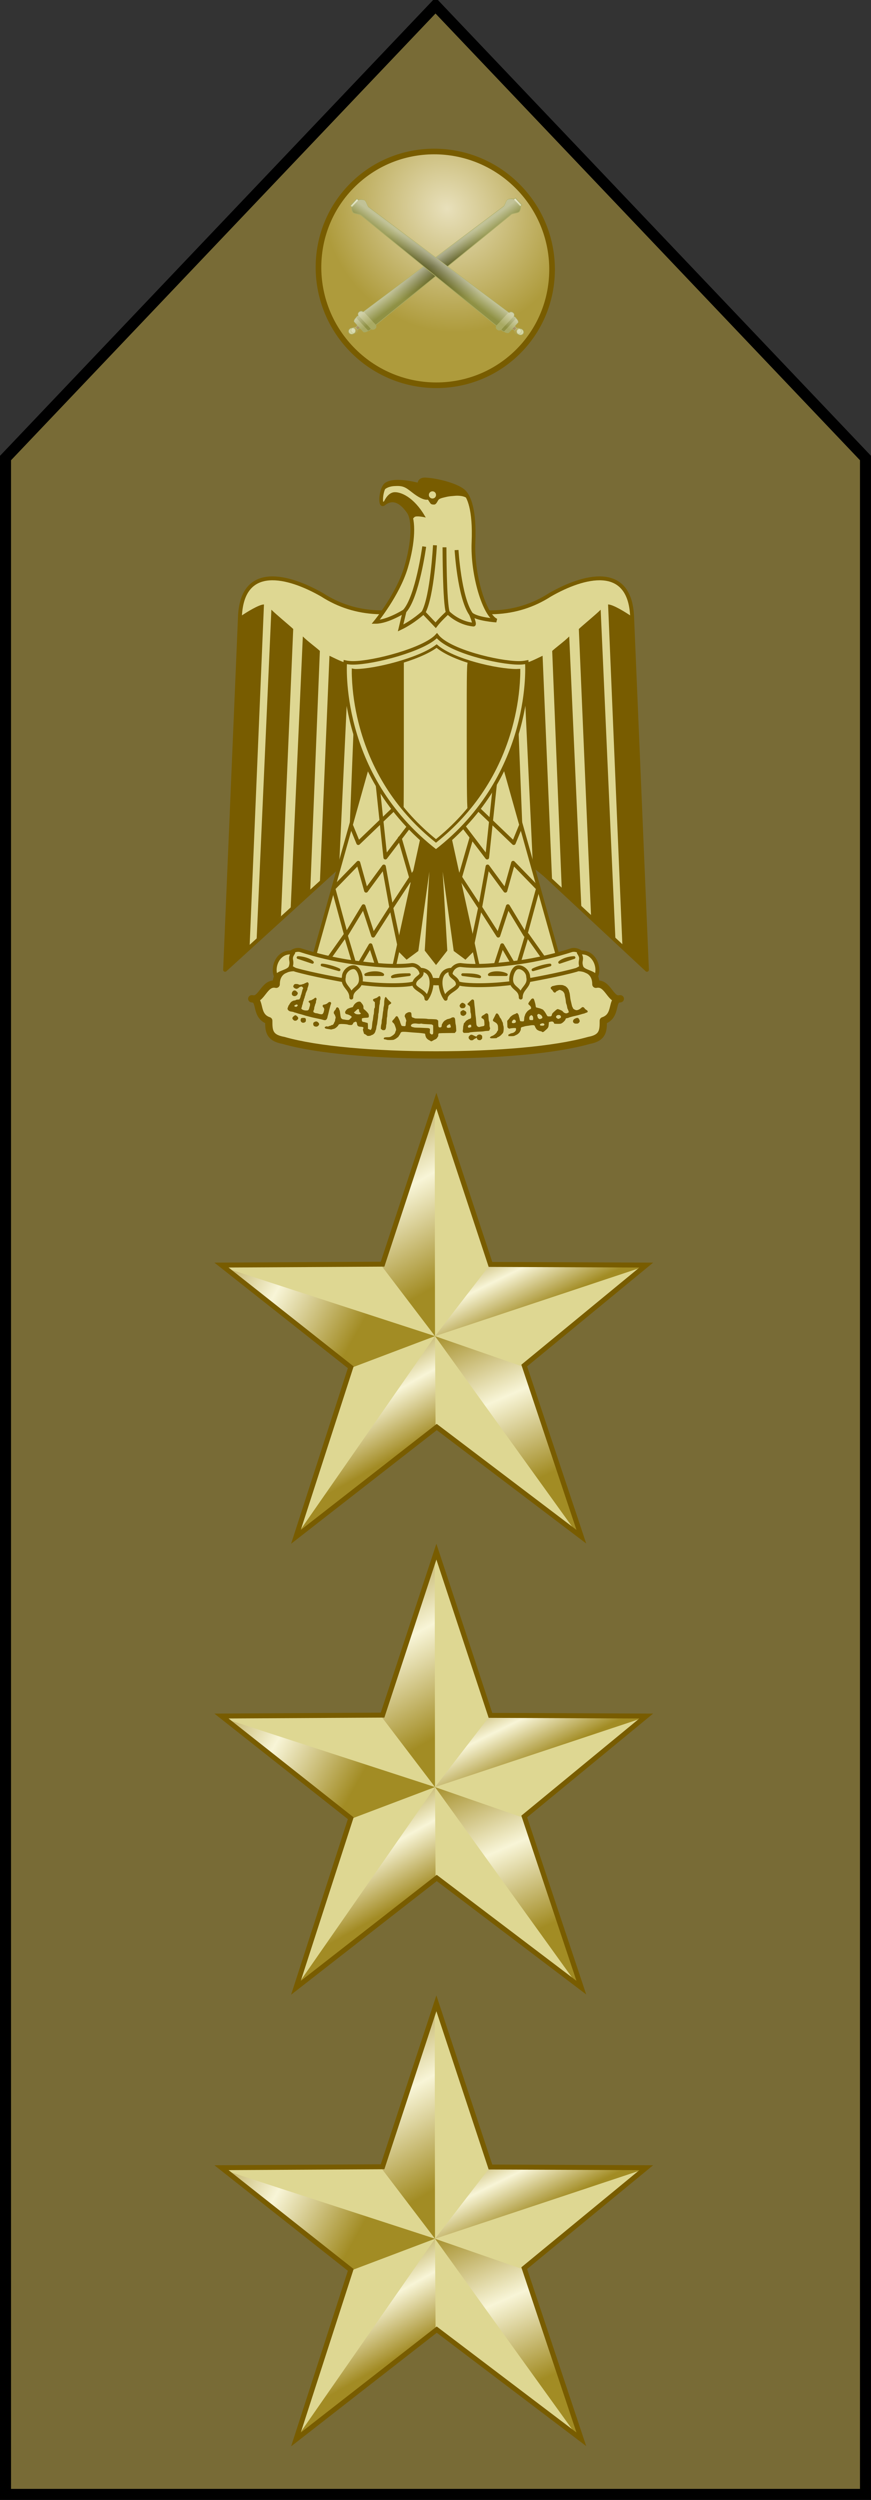<?xml version="1.0" encoding="UTF-8" standalone="no"?>
<!-- Created with Inkscape (http://www.inkscape.org/) -->
<svg
   xmlns:dc="http://purl.org/dc/elements/1.1/"
   xmlns:cc="http://creativecommons.org/ns#"
   xmlns:rdf="http://www.w3.org/1999/02/22-rdf-syntax-ns#"
   xmlns:svg="http://www.w3.org/2000/svg"
   xmlns="http://www.w3.org/2000/svg"
   xmlns:xlink="http://www.w3.org/1999/xlink"
   xmlns:sodipodi="http://sodipodi.sourceforge.net/DTD/sodipodi-0.dtd"
   xmlns:inkscape="http://www.inkscape.org/namespaces/inkscape"
   width="163.855"
   height="469.921"
   id="svg7355"
   sodipodi:version="0.32"
   inkscape:version="0.46"
   version="1.0"
   sodipodi:docname="MRI-07-BrigadierGeneral.svg"
   inkscape:output_extension="org.inkscape.output.svg.inkscape">
  <rect width="100%" height="100%" fill="#333333" stroke="none"/>
  <defs
     id="defs7357">
    <linearGradient
       inkscape:collect="always"
       xlink:href="#linearGradient4261"
       id="linearGradient14629"
       gradientUnits="userSpaceOnUse"
       gradientTransform="matrix(0.445,0,0,0.488,127.807,482.339)"
       x1="403.282"
       y1="433.531"
       x2="428.91"
       y2="497.435" />
    <linearGradient
       inkscape:collect="always"
       xlink:href="#linearGradient4261"
       id="linearGradient14627"
       gradientUnits="userSpaceOnUse"
       gradientTransform="matrix(0.445,0,0,0.488,127.807,482.339)"
       x1="412.399"
       y1="402.397"
       x2="426.533"
       y2="433.863" />
    <linearGradient
       inkscape:collect="always"
       xlink:href="#linearGradient4261"
       id="linearGradient14625"
       gradientUnits="userSpaceOnUse"
       gradientTransform="matrix(0.127,0.468,-0.427,0.139,441.366,448.673)"
       x1="299.143"
       y1="428.989"
       x2="376.453"
       y2="414.415" />
    <linearGradient
       inkscape:collect="always"
       xlink:href="#linearGradient4261"
       id="linearGradient14623"
       gradientUnits="userSpaceOnUse"
       gradientTransform="matrix(0.445,0,0,0.488,127.807,482.339)"
       x1="289.355"
       y1="417.233"
       x2="352.908"
       y2="456.477" />
    <linearGradient
       id="linearGradient4261">
      <stop
         id="stop4263"
         style="stop-color:#a28b24;stop-opacity:1;"
         offset="0" />
      <stop
         offset="0.5"
         style="stop-color:#f8f5d7;stop-opacity:1;"
         id="stop14512" />
      <stop
         id="stop4265"
         style="stop-color:#a28c24;stop-opacity:1;"
         offset="1" />
    </linearGradient>
    <linearGradient
       inkscape:collect="always"
       xlink:href="#linearGradient4261"
       id="linearGradient14621"
       gradientUnits="userSpaceOnUse"
       gradientTransform="matrix(0.445,0,0,0.488,127.807,482.339)"
       x1="394.783"
       y1="476.928"
       x2="374.454"
       y2="437.142" />
    <linearGradient
       inkscape:collect="always"
       xlink:href="#linearGradient2214"
       id="linearGradient7309"
       gradientUnits="userSpaceOnUse"
       gradientTransform="translate(31.497,-39.972)"
       x1="106.711"
       y1="89.946"
       x2="107.425"
       y2="92.388" />
    <radialGradient
       inkscape:collect="always"
       xlink:href="#linearGradient4344"
       id="radialGradient7307"
       gradientUnits="userSpaceOnUse"
       gradientTransform="matrix(0.627,2.5482819e-7,-1.320032e-7,0.325,41.006,60.997)"
       cx="109.872"
       cy="90.324"
       fx="109.872"
       fy="90.324"
       r="18.834" />
    <linearGradient
       id="linearGradient2214">
      <stop
         id="stop2216"
         offset="0"
         style="stop-color:white;stop-opacity:1;" />
      <stop
         id="stop2218"
         offset="1"
         style="stop-color:white;stop-opacity:0;" />
    </linearGradient>
    <linearGradient
       inkscape:collect="always"
       xlink:href="#linearGradient2214"
       id="linearGradient6464"
       gradientUnits="userSpaceOnUse"
       gradientTransform="translate(31.497,-39.972)"
       x1="106.711"
       y1="89.946"
       x2="107.425"
       y2="92.388" />
    <linearGradient
       id="linearGradient4344">
      <stop
         style="stop-color:#5a5a25;stop-opacity:1;"
         offset="0"
         id="stop4346" />
      <stop
         style="stop-color:#8f9144;stop-opacity:1;"
         offset="1"
         id="stop4348" />
    </linearGradient>
    <radialGradient
       inkscape:collect="always"
       xlink:href="#linearGradient4344"
       id="radialGradient6462"
       gradientUnits="userSpaceOnUse"
       gradientTransform="matrix(0.627,2.5482819e-7,-1.320032e-7,0.325,41.006,60.997)"
       cx="109.872"
       cy="90.324"
       fx="109.872"
       fy="90.324"
       r="18.834" />
    <linearGradient
       id="linearGradient15324">
      <stop
         style="stop-color:#e8e0bb;stop-opacity:1;"
         offset="0"
         id="stop15326" />
      <stop
         style="stop-color:#ae9b3c;stop-opacity:1;"
         offset="1"
         id="stop15328" />
    </linearGradient>
    <radialGradient
       inkscape:collect="always"
       xlink:href="#linearGradient15324"
       id="radialGradient15330"
       cx="92.572"
       cy="48.032"
       fx="92.572"
       fy="48.032"
       r="22.501"
       gradientTransform="matrix(0.673,-0.74,0.792,0.72,-15.314,76.26)"
       gradientUnits="userSpaceOnUse" />
    <inkscape:perspective
       sodipodi:type="inkscape:persp3d"
       inkscape:vp_x="0 : 526.18109 : 1"
       inkscape:vp_y="0 : 1000 : 0"
       inkscape:vp_z="744.09448 : 526.18109 : 1"
       inkscape:persp3d-origin="372.04724 : 350.78739 : 1"
       id="perspective7363" />
    <linearGradient
       inkscape:collect="always"
       xlink:href="#linearGradient4261"
       id="linearGradient7493"
       gradientUnits="userSpaceOnUse"
       gradientTransform="matrix(0.445,0,0,0.488,127.807,482.339)"
       x1="394.783"
       y1="476.928"
       x2="374.454"
       y2="437.142" />
    <linearGradient
       inkscape:collect="always"
       xlink:href="#linearGradient4261"
       id="linearGradient7495"
       gradientUnits="userSpaceOnUse"
       gradientTransform="matrix(0.445,0,0,0.488,127.807,482.339)"
       x1="289.355"
       y1="417.233"
       x2="352.908"
       y2="456.477" />
    <linearGradient
       inkscape:collect="always"
       xlink:href="#linearGradient4261"
       id="linearGradient7497"
       gradientUnits="userSpaceOnUse"
       gradientTransform="matrix(0.127,0.468,-0.427,0.139,441.366,448.673)"
       x1="299.143"
       y1="428.989"
       x2="376.453"
       y2="414.415" />
    <linearGradient
       inkscape:collect="always"
       xlink:href="#linearGradient4261"
       id="linearGradient7499"
       gradientUnits="userSpaceOnUse"
       gradientTransform="matrix(0.445,0,0,0.488,127.807,482.339)"
       x1="412.399"
       y1="402.397"
       x2="426.533"
       y2="433.863" />
    <linearGradient
       inkscape:collect="always"
       xlink:href="#linearGradient4261"
       id="linearGradient7501"
       gradientUnits="userSpaceOnUse"
       gradientTransform="matrix(0.445,0,0,0.488,127.807,482.339)"
       x1="403.282"
       y1="433.531"
       x2="428.91"
       y2="497.435" />
    <linearGradient
       inkscape:collect="always"
       xlink:href="#linearGradient4261"
       id="linearGradient7519"
       gradientUnits="userSpaceOnUse"
       gradientTransform="matrix(0.445,0,0,0.488,127.807,482.339)"
       x1="394.783"
       y1="476.928"
       x2="374.454"
       y2="437.142" />
    <linearGradient
       inkscape:collect="always"
       xlink:href="#linearGradient4261"
       id="linearGradient7521"
       gradientUnits="userSpaceOnUse"
       gradientTransform="matrix(0.445,0,0,0.488,127.807,482.339)"
       x1="289.355"
       y1="417.233"
       x2="352.908"
       y2="456.477" />
    <linearGradient
       inkscape:collect="always"
       xlink:href="#linearGradient4261"
       id="linearGradient7523"
       gradientUnits="userSpaceOnUse"
       gradientTransform="matrix(0.127,0.468,-0.427,0.139,441.366,448.673)"
       x1="299.143"
       y1="428.989"
       x2="376.453"
       y2="414.415" />
    <linearGradient
       inkscape:collect="always"
       xlink:href="#linearGradient4261"
       id="linearGradient7525"
       gradientUnits="userSpaceOnUse"
       gradientTransform="matrix(0.445,0,0,0.488,127.807,482.339)"
       x1="412.399"
       y1="402.397"
       x2="426.533"
       y2="433.863" />
    <linearGradient
       inkscape:collect="always"
       xlink:href="#linearGradient4261"
       id="linearGradient7527"
       gradientUnits="userSpaceOnUse"
       gradientTransform="matrix(0.445,0,0,0.488,127.807,482.339)"
       x1="403.282"
       y1="433.531"
       x2="428.91"
       y2="497.435" />
  </defs>
  <sodipodi:namedview
     id="base"
     pagecolor="#ffffff"
     bordercolor="#666666"
     borderopacity="1.0"
     gridtolerance="10000"
     guidetolerance="10"
     objecttolerance="10"
     inkscape:pageopacity="0.0"
     inkscape:pageshadow="2"
     inkscape:zoom="0.96600699"
     inkscape:cx="92.496052"
     inkscape:cy="262.63317"
     inkscape:document-units="px"
     inkscape:current-layer="layer1"
     showgrid="true"
     inkscape:window-width="1280"
     inkscape:window-height="750"
     inkscape:window-x="-8"
     inkscape:window-y="-8">
    <inkscape:grid
       type="xygrid"
       id="grid7401"
       visible="true"
       enabled="true" />
  </sodipodi:namedview>
  <g
     inkscape:label="Layer 1"
     inkscape:groupmode="layer"
     id="layer1"
     transform="translate(-315.258,-231.687)">
    <g
       id="g7332"
       transform="translate(314.329,228.571)">
      <path
         id="path2391"
         d="M 163.748,472 L 163.748,89.216 L 82.857,4.153 L 1.966,89.216 L 1.966,472 L 163.748,472 z"
         style="fill:#786b36;fill-opacity:1;fill-rule:evenodd;stroke:#000000;stroke-width:2.074px;stroke-linecap:butt;stroke-linejoin:miter;stroke-opacity:1" />
      <g
         id="g7311">
        <path
           d="M 67.478,37.685 C 76.164,29.3 90.086,29.609 98.552,38.374 C 107.018,47.14 106.839,61.059 98.152,69.444 C 89.466,77.829 75.545,77.521 67.079,68.755 C 58.628,60.006 58.786,46.124 67.433,37.729"
           style="fill:url(#radialGradient15330);fill-opacity:1;stroke:#785c00;stroke-width:1.059;stroke-linecap:round;stroke-linejoin:miter;stroke-miterlimit:4;stroke-dashoffset:0;stroke-opacity:1"
           id="path10012" />
        <g
           id="g3590"
           transform="matrix(0.907,-0.33,0.33,0.907,-61.309,53.875)">
          <g
             transform="translate(31.52,-39.972)"
             id="g31958">
            <path
               style="fill:#9a7f46;fill-opacity:1;fill-rule:evenodd;stroke:#a9aa63;stroke-width:0.102;stroke-linecap:round;stroke-linejoin:round;marker:none;marker-start:none;marker-mid:none;marker-end:none;stroke-miterlimit:4;stroke-dasharray:none;stroke-dashoffset:0;stroke-opacity:1;visibility:visible;display:inline;overflow:visible;enable-background:accumulate"
               d="M 90.877,95.767 L 91.324,96.826 C 91.1,96.639 90.806,96.634 90.638,96.821 L 90.361,96.164 C 90.627,96.21 90.846,96.037 90.877,95.767 z"
               id="path3800"
               sodipodi:nodetypes="ccccc" />
            <path
               style="fill:#a9aa63;fill-opacity:1;fill-rule:evenodd;stroke:#a9aa63;stroke-width:0.102;stroke-linecap:round;stroke-linejoin:round;marker:none;marker-start:none;marker-mid:none;marker-end:none;stroke-miterlimit:4;stroke-dasharray:none;stroke-dashoffset:0;stroke-opacity:1;visibility:visible;display:inline;overflow:visible;enable-background:accumulate"
               d="M 91.099,94.512 L 91.431,94.452 L 92.009,95.821 L 92.148,96.15 L 92.727,97.522 L 92.43,97.667 C 92.188,97.746 91.808,97.749 91.574,97.6 L 91.106,96.49 L 90.967,96.161 L 90.499,95.051 C 90.566,94.804 90.857,94.591 91.099,94.512 z"
               id="path3802" />
            <path
               sodipodi:type="arc"
               style="fill:#d4d6a5;fill-opacity:1;fill-rule:nonzero;stroke:#a9aa63;stroke-width:1;stroke-linecap:round;stroke-linejoin:round;stroke-miterlimit:4;stroke-dasharray:none;stroke-dashoffset:0;stroke-opacity:1"
               id="path3808"
               sodipodi:cx="1737.4087"
               sodipodi:cy="506.64789"
               sodipodi:rx="6.3972163"
               sodipodi:ry="6.3972163"
               d="M 1743.806,506.648 A 6.397,6.397 0 1 1 1731.012,506.648 A 6.397,6.397 0 1 1 1743.806,506.648 z"
               transform="matrix(-0.102,3.3176118e-2,3.7729944e-2,8.9416841e-2,247.595,-6.289)" />
            <rect
               style="fill:#d4d6a5;fill-opacity:1;fill-rule:nonzero;stroke:#a9aa63;stroke-width:0.102;stroke-linecap:round;stroke-linejoin:round;stroke-miterlimit:4;stroke-dasharray:none;stroke-dashoffset:0;stroke-opacity:1"
               id="rect3798"
               width="0.612"
               height="1.872"
               x="-86.112"
               y="119.3"
               ry="0"
               transform="matrix(-0.951,0.31,0.389,0.921,0,0)" />
            <path
               style="fill:url(#radialGradient6462);fill-opacity:1;fill-rule:evenodd;stroke:#a9aa63;stroke-width:0.102;stroke-linecap:round;stroke-linejoin:round;marker:none;marker-start:none;marker-mid:none;marker-end:none;stroke-miterlimit:4;stroke-dasharray:none;stroke-dashoffset:0;stroke-opacity:1;visibility:visible;display:inline;overflow:visible;enable-background:accumulate"
               d="M 91.715,94.24 C 91.715,94.24 123.092,84.668 125.599,83.929 C 125.909,83.837 126.37,83.105 126.763,82.977 C 126.983,82.905 127.814,83.094 127.913,83.33 L 128.005,83.548 L 128.537,84.808 L 128.63,85.029 C 128.729,85.264 128.24,85.884 128.02,85.956 C 127.627,86.084 126.733,85.79 126.43,85.899 C 123.982,86.777 93.099,97.52 93.099,97.52 C 93.03,97.606 92.567,97.742 92.428,97.663 L 92.03,96.718 L 91.498,95.458 L 91.101,94.516 C 91.207,94.352 91.51,94.247 91.715,94.24 z"
               id="path3804"
               sodipodi:nodetypes="ccsccccsccccccc" />
            <rect
               style="fill:#a9aa63;fill-opacity:1;fill-rule:nonzero;stroke:#a9aa63;stroke-width:0.102;stroke-linecap:round;stroke-linejoin:round;stroke-miterlimit:4;stroke-dasharray:none;stroke-dashoffset:0;stroke-opacity:1"
               id="rect3806"
               width="1.156"
               height="4.482"
               x="-49.183"
               y="117.995"
               ry="0.524"
               transform="matrix(-0.951,0.31,0.389,0.921,0,0)" />
          </g>
          <path
             id="path28915"
             d="M 158.247,42.997 C 157.855,43.125 157.401,43.874 157.091,43.965 C 154.666,44.68 126.215,53.353 124.31,53.934 C 124.183,53.694 123.883,53.568 123.622,53.653 L 123.529,53.684 C 123.273,53.767 123.145,54.029 123.216,54.278 C 123.017,54.285 122.706,54.372 122.591,54.528 C 122.349,54.607 122.064,54.843 121.997,55.09 L 122.341,55.903 C 122.274,56.097 122.116,56.206 121.904,56.184 C 121.897,56.18 121.879,56.188 121.872,56.184 C 121.697,56.088 121.487,56.053 121.279,56.122 C 120.919,56.239 120.739,56.587 120.872,56.903 C 121.006,57.219 121.419,57.364 121.779,57.247 C 122.009,57.171 122.136,57.006 122.185,56.809 C 122.32,56.702 122.511,56.694 122.685,56.778 L 123.06,57.622 C 123.294,57.77 123.693,57.763 123.935,57.684 C 124.073,57.763 124.522,57.645 124.591,57.559 C 124.724,57.784 125.026,57.891 125.279,57.809 L 125.372,57.778 C 125.628,57.694 125.756,57.433 125.685,57.184 C 127.58,56.525 155.567,46.783 157.935,45.934 C 158.238,45.825 159.136,46.125 159.529,45.997 C 159.749,45.925 160.222,45.295 160.122,45.059 L 160.466,44.965 L 159.747,43.247 L 159.404,43.372 C 159.304,43.136 158.468,42.925 158.247,42.997 z"
             style="opacity:0.442;fill:url(#linearGradient6464);fill-opacity:1;fill-rule:evenodd;stroke:#a9aa63;stroke-width:0.102;stroke-linecap:round;stroke-linejoin:round;marker:none;marker-start:none;marker-mid:none;marker-end:none;stroke-miterlimit:4;stroke-dasharray:none;stroke-dashoffset:0;stroke-opacity:1;visibility:visible;display:inline;overflow:visible;enable-background:accumulate" />
        </g>
        <g
           id="g7289"
           transform="matrix(-0.907,-0.33,-0.33,0.907,227.252,54.02)">
          <g
             transform="translate(31.52,-39.972)"
             id="g7291">
            <path
               style="fill:#9a7f46;fill-opacity:1;fill-rule:evenodd;stroke:#a9aa63;stroke-width:0.102;stroke-linecap:round;stroke-linejoin:round;marker:none;marker-start:none;marker-mid:none;marker-end:none;stroke-miterlimit:4;stroke-dasharray:none;stroke-dashoffset:0;stroke-opacity:1;visibility:visible;display:inline;overflow:visible;enable-background:accumulate"
               d="M 90.877,95.767 L 91.324,96.826 C 91.1,96.639 90.806,96.634 90.638,96.821 L 90.361,96.164 C 90.627,96.21 90.846,96.037 90.877,95.767 z"
               id="path7293"
               sodipodi:nodetypes="ccccc" />
            <path
               style="fill:#a9aa63;fill-opacity:1;fill-rule:evenodd;stroke:#a9aa63;stroke-width:0.102;stroke-linecap:round;stroke-linejoin:round;marker:none;marker-start:none;marker-mid:none;marker-end:none;stroke-miterlimit:4;stroke-dasharray:none;stroke-dashoffset:0;stroke-opacity:1;visibility:visible;display:inline;overflow:visible;enable-background:accumulate"
               d="M 91.099,94.512 L 91.431,94.452 L 92.009,95.821 L 92.148,96.15 L 92.727,97.522 L 92.43,97.667 C 92.188,97.746 91.808,97.749 91.574,97.6 L 91.106,96.49 L 90.967,96.161 L 90.499,95.051 C 90.566,94.804 90.857,94.591 91.099,94.512 z"
               id="path7295" />
            <path
               sodipodi:type="arc"
               style="fill:#d4d6a5;fill-opacity:1;fill-rule:nonzero;stroke:#a9aa63;stroke-width:1;stroke-linecap:round;stroke-linejoin:round;stroke-miterlimit:4;stroke-dasharray:none;stroke-dashoffset:0;stroke-opacity:1"
               id="path7297"
               sodipodi:cx="1737.4087"
               sodipodi:cy="506.64789"
               sodipodi:rx="6.3972163"
               sodipodi:ry="6.3972163"
               d="M 1743.806,506.648 A 6.397,6.397 0 1 1 1731.012,506.648 A 6.397,6.397 0 1 1 1743.806,506.648 z"
               transform="matrix(-0.102,3.3176118e-2,3.7729944e-2,8.9416841e-2,247.595,-6.289)" />
            <rect
               style="fill:#d4d6a5;fill-opacity:1;fill-rule:nonzero;stroke:#a9aa63;stroke-width:0.102;stroke-linecap:round;stroke-linejoin:round;stroke-miterlimit:4;stroke-dasharray:none;stroke-dashoffset:0;stroke-opacity:1"
               id="rect7299"
               width="0.612"
               height="1.872"
               x="-86.112"
               y="119.3"
               ry="0"
               transform="matrix(-0.951,0.31,0.389,0.921,0,0)" />
            <path
               style="fill:url(#radialGradient7307);fill-opacity:1;fill-rule:evenodd;stroke:#a9aa63;stroke-width:0.102;stroke-linecap:round;stroke-linejoin:round;marker:none;marker-start:none;marker-mid:none;marker-end:none;stroke-miterlimit:4;stroke-dasharray:none;stroke-dashoffset:0;stroke-opacity:1;visibility:visible;display:inline;overflow:visible;enable-background:accumulate"
               d="M 91.715,94.24 C 91.715,94.24 123.092,84.668 125.599,83.929 C 125.909,83.837 126.37,83.105 126.763,82.977 C 126.983,82.905 127.814,83.094 127.913,83.33 L 128.005,83.548 L 128.537,84.808 L 128.63,85.029 C 128.729,85.264 128.24,85.884 128.02,85.956 C 127.627,86.084 126.733,85.79 126.43,85.899 C 123.982,86.777 93.099,97.52 93.099,97.52 C 93.03,97.606 92.567,97.742 92.428,97.663 L 92.03,96.718 L 91.498,95.458 L 91.101,94.516 C 91.207,94.352 91.51,94.247 91.715,94.24 z"
               id="path7301"
               sodipodi:nodetypes="ccsccccsccccccc" />
            <rect
               style="fill:#a9aa63;fill-opacity:1;fill-rule:nonzero;stroke:#a9aa63;stroke-width:0.102;stroke-linecap:round;stroke-linejoin:round;stroke-miterlimit:4;stroke-dasharray:none;stroke-dashoffset:0;stroke-opacity:1"
               id="rect7303"
               width="1.156"
               height="4.482"
               x="-49.183"
               y="117.995"
               ry="0.524"
               transform="matrix(-0.951,0.31,0.389,0.921,0,0)" />
          </g>
          <path
             id="path7305"
             d="M 158.247,42.997 C 157.855,43.125 157.401,43.874 157.091,43.965 C 154.666,44.68 126.215,53.353 124.31,53.934 C 124.183,53.694 123.883,53.568 123.622,53.653 L 123.529,53.684 C 123.273,53.767 123.145,54.029 123.216,54.278 C 123.017,54.285 122.706,54.372 122.591,54.528 C 122.349,54.607 122.064,54.843 121.997,55.09 L 122.341,55.903 C 122.274,56.097 122.116,56.206 121.904,56.184 C 121.897,56.18 121.879,56.188 121.872,56.184 C 121.697,56.088 121.487,56.053 121.279,56.122 C 120.919,56.239 120.739,56.587 120.872,56.903 C 121.006,57.219 121.419,57.364 121.779,57.247 C 122.009,57.171 122.136,57.006 122.185,56.809 C 122.32,56.702 122.511,56.694 122.685,56.778 L 123.06,57.622 C 123.294,57.77 123.693,57.763 123.935,57.684 C 124.073,57.763 124.522,57.645 124.591,57.559 C 124.724,57.784 125.026,57.891 125.279,57.809 L 125.372,57.778 C 125.628,57.694 125.756,57.433 125.685,57.184 C 127.58,56.525 155.567,46.783 157.935,45.934 C 158.238,45.825 159.136,46.125 159.529,45.997 C 159.749,45.925 160.222,45.295 160.122,45.059 L 160.466,44.965 L 159.747,43.247 L 159.404,43.372 C 159.304,43.136 158.468,42.925 158.247,42.997 z"
             style="opacity:0.442;fill:url(#linearGradient7309);fill-opacity:1;fill-rule:evenodd;stroke:#a9aa63;stroke-width:0.102;stroke-linecap:round;stroke-linejoin:round;marker:none;marker-start:none;marker-mid:none;marker-end:none;stroke-miterlimit:4;stroke-dasharray:none;stroke-dashoffset:0;stroke-opacity:1;visibility:visible;display:inline;overflow:visible;enable-background:accumulate" />
        </g>
      </g>
    </g>
    <g
       id="g15474"
       transform="translate(171.965,-451.514)">
      <rect
         y="842.362"
         x="217"
         height="25"
         width="18"
         id="rect15336"
         style="opacity:1;fill:#ded792;fill-opacity:1;stroke:none;stroke-linejoin:bevel;stroke-opacity:1" />
      <path
         d="M 225.319,881.497 C 236.74,881.497 247.666,880.591 254.074,878.776 C 256.786,878.283 256.786,876.881 256.786,875.066 C 259.497,874.159 258.1,870.945 259.989,870.945 C 258.1,871.44 257.69,867.729 255.389,868.225 C 255.389,865.008 252.185,864.596 249.474,865.502 C 244.051,867.317 234.439,867.729 225.32,867.729 C 216.201,867.317 206.67,867.317 201.166,865.502 C 198.455,864.596 195.252,865.008 195.252,868.225 C 192.951,867.729 192.54,871.44 190.651,870.945 C 192.54,870.945 191.143,874.159 193.855,875.066 C 193.855,876.881 193.855,878.283 196.648,878.776 C 202.973,880.591 213.901,881.497 225.319,881.497 L 225.319,881.497 z"
         id="path15338"
         style="fill:#ded792;fill-opacity:1;fill-rule:evenodd;stroke:#785c00;stroke-width:1.364;stroke-linecap:round;stroke-linejoin:round;stroke-opacity:1" />
      <path
         d="M 225.781,828.957 L 265,865.501 L 262.208,799.131 C 261.798,789.073 253.089,791.381 246.763,795.009 C 240.354,799.131 233.044,799.131 225.32,796.41 C 217.597,799.131 210.286,799.131 203.877,795.009 C 197.552,791.381 188.844,789.073 188.433,799.131 L 185.639,865.501 L 225.781,828.957 z"
         id="path15340"
         style="fill:#ded792;fill-opacity:1;fill-rule:evenodd;stroke:#785c00;stroke-width:0.729;stroke-linecap:round;stroke-linejoin:round;stroke-miterlimit:4;stroke-dasharray:none;stroke-opacity:1" />
      <path
         style="fill:#785c00;fill-opacity:1;fill-rule:evenodd"
         id="use15342"
         d="M 236.739,807.871 L 238.055,839.861 L 241.751,843.49 L 240.354,808.284 C 239.451,808.283 237.151,808.283 236.739,807.871 z" />
      <path
         d="M 227.127,836.232 L 232.632,861.381 L 230.824,863.195 L 228.934,861.793 L 225.812,839.366 L 227.127,861.793 L 225.319,864.101 L 223.512,861.793 L 224.826,839.366 L 221.705,861.793 L 219.814,863.195 L 218.008,861.381 L 223.512,836.232 C 224.717,836.232 225.922,836.232 227.127,836.232 L 227.127,836.232 z"
         id="path15344"
         style="fill:#785c00;fill-opacity:1;fill-rule:evenodd;stroke:#785c00;stroke-width:0.616;stroke-linecap:square;stroke-opacity:1" />
      <path
         d="M 192.95,796.823 L 190.239,861.381 L 185.638,865.501 L 188.432,799.131 C 189.746,798.224 192.047,796.823 192.95,796.823 z"
         id="path15346"
         style="fill:#785c00;fill-opacity:1;fill-rule:evenodd" />
      <path
         d="M 198.454,801.44 L 196.154,855.443 L 191.554,860.168 L 194.347,797.813 C 195.251,798.719 197.963,800.945 198.454,801.44 z"
         id="path15348"
         style="fill:#785c00;fill-opacity:1;fill-rule:evenodd" />
      <path
         d="M 203.466,805.562 L 201.659,850.603 L 197.963,854.23 L 200.263,802.841 C 201.165,803.749 202.973,805.068 203.466,805.562 z"
         id="path15350"
         style="fill:#785c00;fill-opacity:1;fill-rule:evenodd" />
      <path
         d="M 208.888,807.871 L 207.081,846.258 L 203.466,849.201 L 205.273,806.47 C 206.177,806.881 207.985,807.871 208.888,807.871 L 208.888,807.871 z"
         id="path15352"
         style="fill:#785c00;fill-opacity:1;fill-rule:evenodd" />
      <path
         d="M 213.901,807.871 L 212.585,839.861 L 208.889,843.49 L 210.286,808.284 C 211.188,808.283 213.489,808.283 213.901,807.871 z"
         id="path15354"
         style="fill:#785c00;fill-opacity:1;fill-rule:evenodd" />
      <path
         style="fill:#785c00;fill-opacity:1;fill-rule:evenodd"
         id="use15356"
         d="M 257.687,796.823 L 260.398,861.381 L 264.999,865.501 L 262.206,799.131 C 260.892,798.224 258.59,796.823 257.687,796.823 z" />
      <path
         style="fill:#785c00;fill-opacity:1;fill-rule:evenodd"
         id="use15358"
         d="M 252.186,801.44 L 254.486,855.443 L 259.086,860.168 L 256.293,797.813 C 255.389,798.719 252.677,800.945 252.186,801.44 z" />
      <path
         style="fill:#785c00;fill-opacity:1;fill-rule:evenodd"
         id="use15360"
         d="M 247.175,805.562 L 248.981,850.603 L 252.678,854.23 L 250.377,802.841 C 249.476,803.749 247.668,805.068 247.175,805.562 z" />
      <path
         style="fill:#785c00;fill-opacity:1;fill-rule:evenodd"
         id="use15362"
         d="M 241.75,807.871 L 243.558,846.258 L 247.173,849.201 L 245.366,806.47 C 244.461,806.881 242.654,807.871 241.75,807.871 L 241.75,807.871 z" />
      <path
         d="M 212.996,825.186 L 202.07,864.101 L 217.105,866.41 L 223.512,837.141 L 212.996,825.186 z"
         id="path15364"
         style="fill:#ded792;fill-opacity:1;fill-rule:evenodd;stroke:#785c00;stroke-width:0.682;stroke-linecap:round;stroke-linejoin:round;stroke-opacity:1" />
      <path
         d="M 237.644,825.186 L 248.569,864.101 L 233.536,866.41 L 227.127,837.141 L 237.644,825.186 z"
         id="path15366"
         style="fill:#ded792;fill-opacity:1;fill-rule:evenodd;stroke:#785c00;stroke-width:0.682;stroke-linecap:round;stroke-linejoin:round;stroke-opacity:1" />
      <path
         style="fill:none;fill-rule:evenodd;stroke:#785c00;stroke-width:0.729;stroke-linecap:round;stroke-linejoin:round;stroke-opacity:1"
         id="use15368"
         d="M 241.255,838.46 L 239.94,841.675 L 232.837,834.865" />
      <path
         style="fill:none;fill-rule:evenodd;stroke:#785c00;stroke-width:0.729;stroke-linecap:round;stroke-linejoin:round;stroke-miterlimit:4;stroke-dasharray:none;stroke-opacity:1"
         id="use15370"
         d="M 228.585,846.174 L 233.577,853.785 M 232.02,861.381 L 233.618,853.795 L 235.013,846.08 L 238.357,850.626 L 239.824,845.384 L 244.505,850.203 L 242.124,858.97 L 238.839,853.547 L 237.032,859.072 L 233.659,853.805" />
      <path
         d="M 209.381,838.46 L 210.696,841.675 L 217.8,834.865"
         id="path15372"
         style="fill:none;fill-rule:evenodd;stroke:#785c00;stroke-width:0.729;stroke-linecap:round;stroke-linejoin:round;stroke-opacity:1" />
      <path
         d="M 214.303,830.402 L 215.789,844.396 L 220.308,838.46"
         id="path15374"
         style="fill:none;fill-rule:evenodd;stroke:#785c00;stroke-width:0.729;stroke-linecap:round;stroke-linejoin:round;stroke-opacity:1" />
      <path
         d="M 218.501,840.768 L 220.969,849.318"
         id="path15376"
         style="fill:none;fill-rule:evenodd;stroke:#785c00;stroke-width:0.729;stroke-linecap:round;stroke-linejoin:round;stroke-opacity:1" />
      <path
         d="M 221.935,846.174 L 216.943,853.785 M 218.5,861.381 L 216.902,853.795 L 215.508,846.08 L 212.163,850.626 L 210.696,845.384 L 206.015,850.203 L 208.396,858.97 L 211.681,853.547 L 213.489,859.072 L 216.862,853.805"
         id="path15378"
         style="fill:none;fill-rule:evenodd;stroke:#785c00;stroke-width:0.729;stroke-linecap:round;stroke-linejoin:round;stroke-miterlimit:4;stroke-dasharray:none;stroke-opacity:1" />
      <path
         d="M 205.273,863.195 L 208.308,858.916 L 210.285,865.501 L 212.996,860.885 L 214.804,866.41"
         id="path15380"
         style="fill:none;fill-rule:evenodd;stroke:#785c00;stroke-width:0.729;stroke-linecap:round;stroke-linejoin:round;stroke-opacity:1" />
      <path
         style="fill:none;fill-rule:evenodd;stroke:#785c00;stroke-width:0.729;stroke-linecap:round;stroke-linejoin:round;stroke-opacity:1"
         id="use15382"
         d="M 245.488,863.195 L 242.453,858.916 L 240.476,865.502 L 237.765,860.885 L 235.957,866.41" />
      <path
         d="M 209.792,864.101 C 213.489,864.596 217.597,865.008 220.802,864.596 C 222.607,864.596 223.922,867.729 220.308,868.224 C 217.105,868.635 212.093,868.224 209.381,867.729 C 207.081,867.316 202.07,866.41 198.865,865.501 C 195.661,864.101 197.963,861.381 199.768,861.793 C 202.562,862.699 206.177,863.607 209.792,864.101 L 209.792,864.101 z"
         id="path15384"
         style="fill:#ded792;fill-opacity:1;fill-rule:evenodd;stroke:#785c00;stroke-width:0.729;stroke-linecap:round;stroke-linejoin:round;stroke-opacity:1" />
      <path
         d="M 240.847,864.101 C 237.15,864.596 233.043,865.008 229.92,864.596 C 228.03,864.596 226.716,867.729 230.331,868.224 C 233.535,868.635 238.547,868.224 241.256,867.729 C 243.558,867.316 248.569,866.41 251.772,865.501 C 254.977,864.101 252.677,861.381 250.869,861.793 C 248.076,862.699 244.461,863.607 240.847,864.101 L 240.847,864.101 z"
         id="path15386"
         style="fill:#ded792;fill-opacity:1;fill-rule:evenodd;stroke:#785c00;stroke-width:0.729;stroke-linecap:round;stroke-linejoin:round;stroke-opacity:1" />
      <path
         d="M 198.454,862.288 C 195.661,861.793 194.347,865.008 195.251,866.821 C 195.661,865.914 197.551,865.914 197.962,865.008 C 198.454,863.607 197.551,863.607 198.454,862.288 z"
         id="path15388"
         style="fill:#ded792;fill-opacity:1;fill-rule:evenodd;stroke:#785c00;stroke-width:0.729;stroke-linecap:round;stroke-linejoin:round;stroke-opacity:1" />
      <path
         d="M 209.381,870.72 C 209.381,868.908 211.187,869.13 211.187,867.316 C 211.187,866.41 210.696,865.007 209.792,865.007 C 208.888,865.007 207.984,865.914 207.984,866.821 C 207.573,868.635 209.381,868.908 209.381,870.72 z"
         id="path15390"
         style="fill:#ded792;fill-opacity:1;fill-rule:evenodd;stroke:#785c00;stroke-width:0.729;stroke-linecap:round;stroke-linejoin:round;stroke-opacity:1" />
      <path
         d="M 222.386,865.501 C 225.095,865.501 224.826,869.13 223.512,870.944 C 223.512,869.625 221.212,869.13 221.212,868.225 C 221.212,866.821 223.288,866.821 222.386,865.501 z"
         id="path15392"
         style="fill:#ded792;fill-opacity:1;fill-rule:evenodd;stroke:#785c00;stroke-width:0.729;stroke-linecap:round;stroke-linejoin:round;stroke-opacity:1" />
      <path
         d="M 252.185,862.288 C 254.978,861.793 256.293,865.008 255.389,866.821 C 254.977,865.914 253.088,865.914 252.678,865.008 C 252.185,863.607 253.089,863.607 252.185,862.288 z"
         id="path15394"
         style="fill:#ded792;fill-opacity:1;fill-rule:evenodd;stroke:#785c00;stroke-width:0.729;stroke-linecap:round;stroke-linejoin:round;stroke-opacity:1" />
      <path
         d="M 241.256,870.72 C 241.256,868.908 239.451,869.13 239.451,867.316 C 239.451,866.41 239.943,865.007 240.847,865.007 C 241.75,865.007 242.654,865.914 242.654,866.821 C 243.065,868.635 241.256,868.908 241.256,870.72 L 241.256,870.72 z"
         id="path15396"
         style="fill:#ded792;fill-opacity:1;fill-rule:evenodd;stroke:#785c00;stroke-width:0.729;stroke-linecap:round;stroke-linejoin:round;stroke-opacity:1" />
      <path
         d="M 228.253,865.501 C 225.543,865.501 225.812,869.13 227.127,870.944 C 227.127,869.625 229.426,869.13 229.426,868.225 C 229.427,866.821 227.35,866.821 228.253,865.501 z"
         id="path15398"
         style="fill:#ded792;fill-opacity:1;fill-rule:evenodd;stroke:#785c00;stroke-width:0.729;stroke-linecap:round;stroke-linejoin:round;stroke-opacity:1" />
      <path
         d="M 199.358,863.195 C 200.263,863.195 201.659,863.607 202.07,864.101 L 199.358,863.195 z"
         id="path15400"
         style="fill:none;fill-rule:evenodd;stroke:#785c00;stroke-width:0.511;stroke-linecap:round;stroke-linejoin:round;stroke-opacity:1" />
      <path
         d="M 203.877,864.596 C 204.37,864.596 206.178,865.008 207.081,865.501 L 203.877,864.596 z"
         id="path15402"
         style="fill:none;fill-rule:evenodd;stroke:#785c00;stroke-width:0.511;stroke-linecap:round;stroke-linejoin:round;stroke-opacity:1" />
      <path
         d="M 220.308,866.41 C 219.404,866.41 217.597,866.41 217.105,866.821 L 220.308,866.41 z"
         id="path15404"
         style="fill:none;fill-rule:evenodd;stroke:#785c00;stroke-width:0.511;stroke-linecap:round;stroke-linejoin:round;stroke-opacity:1" />
      <path
         d="M 215.296,866.41 C 214.804,865.914 212.996,865.914 212.093,866.41 L 215.296,866.41 z"
         id="path15406"
         style="fill:none;fill-rule:evenodd;stroke:#785c00;stroke-width:0.511;stroke-linecap:round;stroke-linejoin:round;stroke-opacity:1" />
      <path
         d="M 251.281,863.195 C 250.378,863.195 249.062,863.607 248.569,864.101 L 251.281,863.195 z"
         id="path15408"
         style="fill:#ffffff;fill-rule:evenodd;stroke:#785c00;stroke-width:0.511;stroke-linecap:round;stroke-linejoin:round;stroke-opacity:1" />
      <path
         d="M 246.763,864.596 C 246.27,864.596 244.462,865.008 243.559,865.501 L 246.763,864.596 z"
         id="path15410"
         style="fill:#ffffff;fill-rule:evenodd;stroke:#785c00;stroke-width:0.511;stroke-linecap:round;stroke-linejoin:round;stroke-opacity:1" />
      <path
         d="M 230.331,866.41 C 231.236,866.41 233.043,866.41 233.536,866.821 L 230.331,866.41 z"
         id="path15412"
         style="fill:#ffffff;fill-rule:evenodd;stroke:#785c00;stroke-width:0.511;stroke-linecap:round;stroke-linejoin:round;stroke-opacity:1" />
      <path
         d="M 235.343,866.41 C 235.835,865.914 237.644,865.914 238.547,866.41 L 235.343,866.41 z"
         id="path15414"
         style="fill:#ffffff;fill-rule:evenodd;stroke:#785c00;stroke-width:0.511;stroke-linecap:round;stroke-linejoin:round;stroke-opacity:1" />
      <path
         style="fill:none;fill-rule:evenodd;stroke:#785c00;stroke-width:0.729;stroke-linecap:round;stroke-linejoin:round;stroke-opacity:1"
         id="use15416"
         d="M 236.424,830.402 L 234.937,844.396 L 230.419,838.46" />
      <path
         d="M 225.308,843.226 C 244,828.795 242.397,807.657 242.397,807.657 C 241.904,807.756 241.436,807.805 240.942,807.805 C 237.022,807.805 227.67,805.554 225.488,802.694 C 223.151,805.283 213.594,807.805 209.698,807.805 C 209.204,807.805 208.711,807.756 208.243,807.657 C 208.243,807.657 206.615,828.795 225.308,843.226 z"
         id="path15418"
         style="fill:#ded792;fill-opacity:1;fill-rule:evenodd;stroke:#785c00;stroke-width:0.66;stroke-miterlimit:4;stroke-dasharray:none;stroke-opacity:1" />
      <path
         d="M 240.91,809.206 C 240.749,809.216 240.587,809.221 240.424,809.221 C 236.871,809.221 228.616,807.391 225.435,804.647 C 222.102,807.182 213.712,809.221 210.216,809.221 C 210.052,809.221 209.89,809.201 209.73,809.171 C 209.722,809.97 209.763,810.799 209.812,811.553 C 209.997,814.37 210.49,817.196 211.237,819.917 C 213.589,828.478 218.405,835.754 225.308,841.273 C 232.218,835.749 237.038,828.467 239.396,819.899 C 240.145,817.179 240.638,814.353 240.825,811.536 C 240.874,810.798 240.915,809.989 240.91,809.206 L 240.91,809.206 z"
         id="path15420"
         style="fill:#ded792;fill-opacity:1;fill-rule:evenodd;stroke:none" />
      <path
         style="fill:none;fill-rule:evenodd;stroke:#785c00;stroke-width:0.729;stroke-linecap:round;stroke-linejoin:round;stroke-opacity:1"
         id="use15422"
         d="M 231.959,840.768 L 229.491,849.318" />
      <path
         d="M 198.597,870.441 C 198.291,870.382 198.131,870.14 198.208,869.852 C 198.302,869.502 198.581,869.302 198.845,869.396 C 199.013,869.455 199.32,869.766 199.321,869.878 C 199.323,870.006 199.161,870.31 199.091,870.311 C 199.061,870.311 199.014,870.338 198.987,870.37 C 198.93,870.438 198.75,870.47 198.597,870.441 z M 230.051,872.696 C 229.937,872.654 229.756,872.398 229.756,872.28 C 229.757,872.057 230.085,871.695 230.288,871.693 C 230.388,871.692 230.663,871.836 230.766,871.943 C 230.952,872.137 230.911,872.456 230.677,872.637 C 230.562,872.726 230.219,872.758 230.051,872.696 L 230.051,872.696 z M 230.259,874.121 C 230.018,874.04 229.93,873.921 229.911,873.654 C 229.891,873.375 229.917,873.331 230.211,873.171 L 230.421,873.056 L 230.619,873.145 C 230.894,873.268 231.016,873.4 231.026,873.586 C 231.036,873.786 230.888,873.99 230.659,874.093 C 230.458,874.184 230.446,874.185 230.259,874.121 L 230.259,874.121 z M 199.187,872.359 C 199.334,872.232 199.337,872.102 199.194,872.04 C 199.104,872.002 199.051,872.011 198.873,872.096 C 198.694,872.182 198.662,872.215 198.671,872.302 C 198.683,872.4 198.759,872.434 199.027,872.457 C 199.051,872.459 199.123,872.415 199.187,872.359 L 199.187,872.359 z M 204.016,874.89 C 203.886,874.846 203.566,874.769 203.305,874.718 C 202.703,874.602 201.769,874.391 201.517,874.313 C 201.41,874.281 201.216,874.23 201.086,874.201 C 200.847,874.148 200.724,874.112 200.332,873.98 C 200.214,873.94 199.923,873.859 199.686,873.801 C 199.449,873.742 199.172,873.66 199.071,873.618 C 198.969,873.576 198.849,873.541 198.804,873.542 C 198.759,873.542 198.658,873.508 198.579,873.466 C 198.5,873.424 198.312,873.378 198.16,873.364 C 197.843,873.335 197.606,873.223 197.472,873.038 C 197.358,872.881 197.355,872.758 197.461,872.541 C 197.505,872.45 197.542,872.342 197.542,872.302 C 197.543,872.262 197.581,872.197 197.628,872.158 C 197.675,872.118 197.713,872.068 197.713,872.046 C 197.712,871.997 197.912,871.706 198.03,871.584 C 198.185,871.423 198.505,871.269 198.686,871.267 C 198.792,871.265 198.886,871.237 198.932,871.192 C 198.983,871.142 199.1,871.111 199.306,871.095 L 199.606,871.071 L 199.722,870.863 C 199.787,870.749 199.84,870.599 199.841,870.531 C 199.842,870.463 199.872,870.351 199.909,870.282 C 199.945,870.214 200,870.046 200.032,869.909 C 200.151,869.39 200.238,869.101 200.289,869.051 C 200.364,868.977 200.357,868.946 200.228,868.786 C 200.158,868.7 200.077,868.646 200.018,868.646 C 199.875,868.648 199.64,868.733 199.566,868.811 C 199.419,868.965 199.224,869.068 199.076,869.07 C 198.872,869.071 198.61,868.925 198.512,868.755 C 198.435,868.621 198.435,868.613 198.525,868.431 C 198.583,868.312 198.659,868.228 198.734,868.199 C 198.912,868.131 199.366,868.165 199.471,868.255 C 199.546,868.318 199.601,868.325 199.839,868.298 C 199.993,868.28 200.128,868.251 200.14,868.233 C 200.151,868.214 200.246,868.186 200.351,868.17 C 200.455,868.154 200.55,868.114 200.563,868.082 C 200.575,868.05 200.653,868.011 200.736,867.995 C 200.819,867.98 200.909,867.94 200.936,867.908 C 200.963,867.876 201.04,867.85 201.107,867.849 C 201.202,867.849 201.246,867.878 201.303,867.98 C 201.367,868.097 201.37,868.145 201.324,868.383 C 201.295,868.532 201.237,868.724 201.194,868.809 C 201.15,868.893 201.116,869.035 201.117,869.124 C 201.118,869.225 201.087,869.32 201.034,869.381 C 200.987,869.434 200.949,869.52 200.95,869.571 C 200.951,869.623 200.921,869.695 200.885,869.73 C 200.849,869.766 200.8,869.912 200.775,870.055 C 200.751,870.198 200.707,870.353 200.678,870.398 C 200.649,870.444 200.614,870.569 200.599,870.675 C 200.585,870.782 200.546,870.891 200.512,870.919 C 200.478,870.947 200.45,871.028 200.451,871.101 C 200.452,871.173 200.417,871.3 200.374,871.384 C 200.331,871.467 200.283,871.635 200.268,871.756 C 200.253,871.876 200.216,872.013 200.186,872.059 C 200.156,872.105 200.119,872.235 200.103,872.349 C 200.087,872.463 200.046,872.599 200.012,872.652 C 199.956,872.737 199.958,872.758 200.037,872.862 C 200.165,873.031 200.538,873.152 200.918,873.148 C 201.213,873.146 201.229,873.14 201.335,873.009 C 201.399,872.93 201.457,872.79 201.474,872.676 C 201.49,872.568 201.529,872.428 201.563,872.365 C 201.596,872.303 201.622,872.145 201.621,872.016 C 201.618,871.797 201.608,871.773 201.465,871.662 C 201.323,871.551 201.315,871.534 201.362,871.432 C 201.41,871.328 201.605,871.238 201.789,871.236 C 201.827,871.235 201.904,871.2 201.96,871.157 C 202.016,871.114 202.103,871.066 202.154,871.05 C 202.206,871.034 202.32,870.955 202.41,870.874 C 202.597,870.705 202.713,870.701 202.808,870.86 C 202.867,870.96 202.867,870.991 202.802,871.171 C 202.762,871.281 202.731,871.453 202.732,871.554 C 202.733,871.654 202.708,871.766 202.676,871.803 C 202.643,871.839 202.597,871.953 202.574,872.055 C 202.551,872.158 202.503,872.317 202.468,872.408 C 202.432,872.499 202.404,872.649 202.404,872.741 C 202.404,872.833 202.366,872.982 202.319,873.072 C 202.198,873.308 202.213,873.452 202.367,873.521 C 202.403,873.537 202.481,873.576 202.54,873.608 C 202.599,873.641 202.725,873.667 202.82,873.667 C 202.914,873.668 203.075,873.702 203.178,873.746 C 203.28,873.789 203.486,873.836 203.635,873.849 C 203.901,873.873 203.909,873.87 204.028,873.739 C 204.103,873.657 204.17,873.514 204.202,873.37 C 204.231,873.241 204.266,873.093 204.279,873.042 C 204.321,872.884 204.252,872.677 204.118,872.553 C 203.882,872.335 203.98,872.041 204.29,872.038 C 204.423,872.036 204.786,871.891 204.881,871.801 C 205.14,871.555 205.301,871.491 205.459,871.571 C 205.584,871.633 205.624,871.805 205.546,871.942 C 205.514,872 205.462,872.159 205.43,872.295 C 205.398,872.432 205.333,872.676 205.287,872.838 C 205.24,873 205.172,873.28 205.135,873.46 C 205.099,873.641 205.033,873.899 204.989,874.034 C 204.945,874.17 204.91,874.315 204.91,874.359 C 204.911,874.402 204.871,874.53 204.821,874.644 C 204.677,874.977 204.464,875.041 204.016,874.889 L 204.016,874.89 z M 198.474,874.911 C 198.19,874.643 198.236,874.447 198.656,874.133 C 198.836,873.999 198.945,874.014 199.15,874.202 C 199.466,874.492 199.479,874.675 199.2,874.923 C 199.062,875.046 199.001,875.071 198.841,875.073 C 198.673,875.075 198.625,875.054 198.474,874.911 L 198.474,874.911 z M 200.219,875.443 C 199.942,875.375 199.782,875.094 199.863,874.818 C 199.937,874.569 199.979,874.544 200.344,874.54 C 200.753,874.536 200.833,874.605 200.837,874.967 C 200.839,875.17 200.823,875.218 200.723,875.312 C 200.604,875.423 200.376,875.482 200.219,875.443 z M 251.246,875.488 C 251.116,875.38 251.09,875.331 251.089,875.192 C 251.087,874.956 251.222,874.783 251.516,874.65 C 251.906,874.472 252.066,874.497 252.213,874.757 C 252.408,875.102 252.399,875.243 252.165,875.476 C 252.035,875.605 252.011,875.612 251.715,875.615 C 251.424,875.617 251.391,875.609 251.246,875.488 z M 202.538,876.149 C 202.33,876.093 202.222,875.936 202.219,875.685 C 202.217,875.493 202.23,875.462 202.364,875.357 C 202.451,875.289 202.588,875.231 202.696,875.216 C 202.848,875.195 202.904,875.209 203.027,875.295 C 203.342,875.518 203.409,875.738 203.227,875.951 C 203.032,876.179 202.848,876.232 202.538,876.149 L 202.538,876.149 z M 215.089,876.713 L 214.929,876.575 L 214.95,876.229 C 214.963,876.038 215.001,875.808 215.035,875.716 C 215.07,875.625 215.098,875.416 215.097,875.252 C 215.096,875.087 215.123,874.873 215.156,874.775 C 215.189,874.677 215.244,874.312 215.277,873.964 C 215.311,873.616 215.357,873.283 215.379,873.226 C 215.401,873.168 215.418,873.015 215.417,872.885 C 215.415,872.756 215.449,872.528 215.491,872.379 C 215.541,872.206 215.568,871.965 215.568,871.716 C 215.567,871.5 215.587,871.259 215.611,871.179 C 215.635,871.1 215.654,870.99 215.653,870.937 C 215.652,870.835 215.8,870.598 215.865,870.597 C 215.886,870.597 215.973,870.696 216.058,870.818 C 216.144,870.94 216.317,871.134 216.441,871.25 C 216.992,871.76 216.967,871.715 216.788,871.884 C 216.723,871.945 216.65,871.996 216.626,871.996 C 216.602,871.997 216.531,872.05 216.468,872.114 C 216.374,872.211 216.354,872.27 216.355,872.457 C 216.355,872.581 216.326,872.757 216.29,872.848 C 216.23,872.999 216.169,873.558 216.147,874.153 C 216.142,874.278 216.12,874.409 216.098,874.443 C 216.076,874.478 216.05,874.777 216.04,875.108 C 216.03,875.439 216.004,875.737 215.982,875.771 C 215.96,875.804 215.941,875.906 215.939,875.997 C 215.933,876.334 215.859,876.639 215.759,876.744 C 215.68,876.827 215.617,876.849 215.455,876.85 C 215.282,876.852 215.225,876.831 215.089,876.713 L 215.089,876.713 z M 231.726,876.332 L 231.95,876.265 L 231.935,876.051 L 231.919,875.836 L 231.741,875.825 C 231.591,875.816 231.544,875.833 231.45,875.931 C 231.285,876.105 231.267,876.231 231.392,876.322 C 231.449,876.363 231.497,876.397 231.499,876.398 C 231.501,876.398 231.603,876.369 231.726,876.332 L 231.726,876.332 z M 230.421,877.225 C 230.331,877.1 230.327,877.072 230.369,876.843 C 230.393,876.707 230.416,876.475 230.419,876.327 C 230.421,876.179 230.447,876.017 230.474,875.967 C 230.502,875.917 230.523,875.813 230.522,875.737 C 230.521,875.629 230.559,875.561 230.691,875.434 C 230.784,875.344 230.861,875.251 230.86,875.226 C 230.86,875.172 231.195,874.912 231.266,874.911 C 231.294,874.911 231.351,874.873 231.393,874.827 C 231.435,874.781 231.522,874.743 231.585,874.742 C 231.649,874.742 231.752,874.698 231.814,874.646 C 231.92,874.556 231.927,874.528 231.923,874.191 C 231.921,873.974 231.892,873.756 231.85,873.642 C 231.812,873.537 231.785,873.411 231.79,873.361 C 231.795,873.312 231.782,873.076 231.761,872.837 C 231.727,872.45 231.711,872.39 231.611,872.29 C 231.549,872.228 231.474,872.178 231.445,872.178 C 231.391,872.178 231.189,871.941 231.217,871.911 C 231.513,871.594 232.04,871.095 232.099,871.076 C 232.22,871.038 232.402,871.12 232.448,871.234 C 232.471,871.29 232.503,871.537 232.519,871.782 C 232.536,872.028 232.569,872.34 232.593,872.477 C 232.617,872.613 232.66,873.041 232.687,873.428 C 232.715,873.814 232.757,874.196 232.78,874.275 C 232.804,874.355 232.839,874.708 232.858,875.061 C 232.877,875.413 232.912,875.774 232.936,875.861 C 233.019,876.164 233.364,876.345 233.61,876.215 C 233.65,876.193 233.834,876.151 234.018,876.122 C 234.446,876.053 234.453,876.04 234.415,875.428 C 234.389,875.004 234.375,874.945 234.272,874.817 C 234.209,874.739 234.11,874.665 234.051,874.651 C 233.933,874.624 233.859,874.524 233.858,874.389 C 233.857,874.293 234.079,874.071 234.218,874.027 C 234.266,874.013 234.393,873.927 234.502,873.838 C 234.745,873.639 234.905,873.624 235.056,873.787 C 235.152,873.891 235.163,873.945 235.195,874.499 C 235.22,874.927 235.25,875.134 235.301,875.222 C 235.352,875.312 235.372,875.46 235.376,875.765 C 235.377,876.05 235.402,876.233 235.449,876.338 C 235.51,876.473 235.511,876.507 235.457,876.622 C 235.424,876.694 235.384,876.794 235.369,876.844 C 235.334,876.96 235.269,876.979 234.874,876.989 C 234.697,876.994 234.475,877.019 234.381,877.045 C 234.286,877.072 234.035,877.097 233.823,877.103 C 232.916,877.125 231.677,877.23 231.61,877.29 C 231.559,877.335 231.414,877.351 231.031,877.355 L 230.519,877.36 L 230.421,877.226 L 230.421,877.225 z M 211.079,873.809 C 211.193,873.73 211.202,873.623 211.097,873.597 C 210.965,873.564 210.858,873.38 210.849,873.171 C 210.832,872.795 210.657,872.773 210.33,873.107 C 210.236,873.204 210.093,873.333 210.012,873.396 L 209.864,873.509 L 209.971,873.617 C 210.151,873.799 210.352,873.871 210.683,873.873 C 210.893,873.874 211.013,873.854 211.079,873.809 L 211.079,873.809 z M 212.411,877.908 C 212.346,877.886 212.292,877.854 212.292,877.837 C 212.292,877.798 211.885,877.548 211.822,877.549 C 211.797,877.549 211.764,877.498 211.75,877.436 C 211.736,877.373 211.685,877.2 211.635,877.05 C 211.549,876.789 211.55,876.588 211.639,876.534 C 211.703,876.495 211.679,876.367 211.595,876.294 C 211.543,876.25 211.408,876.219 211.218,876.206 C 210.814,876.18 210.768,876.168 210.626,876.049 C 210.524,875.963 210.495,875.897 210.464,875.675 C 210.442,875.517 210.395,875.372 210.351,875.326 C 210.272,875.244 210.138,875.222 210.099,875.285 C 210.087,875.305 210.018,875.333 209.946,875.348 C 209.859,875.365 209.803,875.409 209.775,875.482 C 209.752,875.541 209.684,875.654 209.623,875.732 C 209.517,875.869 209.5,875.876 209.237,875.878 C 209.085,875.88 208.897,875.856 208.818,875.825 C 208.649,875.759 208.463,875.73 207.996,875.698 C 207.326,875.652 207.017,875.703 206.965,875.866 C 206.893,876.091 206.352,876.556 206.116,876.594 C 206.022,876.61 205.861,876.65 205.759,876.683 C 205.657,876.717 205.555,876.733 205.533,876.72 C 205.51,876.706 205.284,876.67 205.03,876.639 C 204.552,876.58 204.375,876.499 204.374,876.338 C 204.372,876.24 204.666,876.092 204.779,876.133 C 204.901,876.178 205.102,876.176 205.101,876.129 C 205.101,876.108 205.206,876.069 205.333,876.042 C 205.461,876.015 205.589,875.966 205.617,875.932 C 205.645,875.899 205.723,875.872 205.792,875.871 C 205.894,875.87 205.94,875.834 206.042,875.674 C 206.111,875.566 206.168,875.452 206.167,875.421 C 206.167,875.389 206.205,875.315 206.252,875.257 C 206.302,875.194 206.336,875.088 206.335,874.996 C 206.334,874.911 206.362,874.759 206.397,874.66 C 206.458,874.488 206.456,874.461 206.363,874.189 C 206.309,874.03 206.24,873.887 206.211,873.87 C 206.181,873.853 206.133,873.773 206.105,873.694 C 206.03,873.483 206.111,873.294 206.415,872.968 C 206.447,872.933 206.486,872.844 206.502,872.77 C 206.532,872.63 206.628,872.552 206.774,872.55 C 206.881,872.548 207.083,872.772 207.085,872.893 C 207.085,872.943 207.117,873.026 207.155,873.078 C 207.198,873.134 207.241,873.321 207.266,873.551 C 207.308,873.944 207.377,874.349 207.428,874.503 C 207.472,874.635 207.707,874.817 207.833,874.817 C 207.894,874.818 208.059,874.843 208.201,874.875 C 208.344,874.906 208.571,874.931 208.708,874.93 C 208.955,874.929 208.957,874.929 209.21,874.673 C 209.349,874.533 209.463,874.397 209.462,874.371 C 209.455,874.205 208.902,873.907 208.457,873.829 C 208.301,873.801 208.192,873.61 208.226,873.425 C 208.255,873.268 208.462,872.994 208.665,872.848 C 208.742,872.792 208.999,872.692 209.235,872.625 L 209.665,872.505 L 209.783,872.272 C 210.01,871.829 210.486,871.478 210.866,871.474 C 211.056,871.472 211.097,871.495 211.249,871.684 C 211.291,871.737 211.37,871.836 211.425,871.903 C 211.593,872.112 211.689,872.359 211.663,872.521 C 211.639,872.673 211.704,872.914 211.768,872.914 C 211.827,872.913 212.453,873.525 212.483,873.612 C 212.498,873.656 212.528,873.692 212.549,873.692 C 212.602,873.692 212.679,873.968 212.682,874.168 C 212.685,874.464 212.619,874.508 212.161,874.516 C 211.942,874.52 211.676,874.549 211.57,874.581 L 211.377,874.638 L 211.367,874.868 C 211.353,875.179 211.431,875.265 211.768,875.314 C 211.908,875.334 212.043,875.37 212.067,875.393 C 212.092,875.416 212.162,875.434 212.224,875.434 C 212.285,875.433 212.373,875.459 212.42,875.491 C 212.495,875.543 212.504,875.602 212.509,876.079 L 212.515,876.61 L 212.655,876.652 C 212.732,876.675 212.819,876.716 212.847,876.743 C 212.949,876.839 213.083,876.799 213.137,876.656 C 213.166,876.581 213.205,876.483 213.225,876.437 C 213.244,876.392 213.278,876.112 213.3,875.816 C 213.322,875.52 213.366,875.203 213.398,875.111 C 213.431,875.02 213.476,874.723 213.5,874.45 C 213.523,874.178 213.563,873.93 213.59,873.899 C 213.616,873.867 213.646,873.608 213.657,873.31 C 213.672,872.886 213.691,872.763 213.75,872.698 C 213.813,872.63 213.824,872.535 213.819,872.103 L 213.813,871.59 L 213.64,871.447 C 213.525,871.351 213.467,871.269 213.467,871.2 C 213.465,871.05 213.506,871.007 213.721,870.928 C 213.826,870.889 213.99,870.829 214.084,870.795 C 214.178,870.76 214.274,870.71 214.298,870.682 C 214.372,870.596 214.611,870.443 214.673,870.443 C 214.706,870.443 214.765,870.476 214.804,870.517 C 214.897,870.614 214.905,871.007 214.818,871.171 C 214.781,871.242 214.757,871.402 214.758,871.565 C 214.76,871.715 214.732,871.92 214.696,872.02 C 214.658,872.125 214.611,872.502 214.585,872.906 C 214.561,873.293 214.517,873.651 214.489,873.701 C 214.462,873.751 214.44,873.919 214.441,874.074 C 214.442,874.229 214.415,874.515 214.38,874.708 C 214.346,874.902 214.3,875.228 214.279,875.432 C 214.257,875.636 214.213,875.867 214.18,875.945 C 214.147,876.024 214.109,876.221 214.095,876.383 C 214.082,876.545 214.035,876.743 213.993,876.822 C 213.95,876.902 213.915,877 213.916,877.04 C 213.917,877.145 213.695,877.528 213.633,877.529 C 213.604,877.53 213.561,877.566 213.538,877.608 C 213.515,877.651 213.438,877.698 213.366,877.713 C 213.294,877.727 213.183,877.775 213.118,877.82 C 212.981,877.915 212.581,877.965 212.411,877.908 L 212.411,877.908 z M 248.546,874.647 C 248.812,874.532 248.887,874.391 248.783,874.202 C 248.694,874.039 248.563,873.975 248.349,873.989 C 248.102,874.005 247.899,874.168 247.901,874.349 C 247.903,874.467 247.932,874.509 248.087,874.611 C 248.188,874.678 248.285,874.734 248.302,874.736 C 248.32,874.737 248.43,874.697 248.546,874.647 z M 245.118,874.678 C 245.302,874.593 245.324,874.569 245.324,874.446 C 245.324,874.259 245.154,874.038 244.903,873.899 C 244.637,873.751 244.541,873.754 244.423,873.912 C 244.33,874.035 244.329,874.046 244.397,874.23 C 244.435,874.335 244.467,874.448 244.467,874.482 C 244.467,874.565 244.727,874.772 244.831,874.773 C 244.876,874.774 245.005,874.731 245.118,874.678 L 245.118,874.678 z M 243.591,874.824 C 243.606,874.753 243.605,874.592 243.587,874.466 C 243.561,874.285 243.527,874.214 243.424,874.126 C 243.269,873.992 243.189,874.004 243.005,874.191 C 242.887,874.311 242.869,874.359 242.865,874.575 C 242.858,874.916 242.905,874.959 243.271,874.956 C 243.563,874.954 243.563,874.954 243.591,874.824 L 243.591,874.824 z M 240.18,875.464 C 240.328,875.389 240.363,875.306 240.325,875.124 C 240.269,874.848 239.924,874.766 239.756,874.989 C 239.705,875.057 239.664,875.13 239.664,875.151 C 239.664,875.172 239.636,875.212 239.601,875.24 C 239.552,875.281 239.549,875.31 239.588,875.38 C 239.615,875.428 239.659,875.482 239.685,875.498 C 239.766,875.549 240.053,875.529 240.18,875.464 L 240.18,875.464 z M 245.609,875.956 C 245.729,875.863 245.739,875.732 245.633,875.639 C 245.508,875.529 245.28,875.53 245.046,875.643 C 244.906,875.709 244.867,875.751 244.868,875.832 C 244.869,875.901 244.902,875.948 244.966,875.972 C 245.111,876.027 245.531,876.017 245.609,875.957 L 245.609,875.956 z M 238.95,877.951 C 238.901,877.905 238.916,877.702 238.972,877.658 C 239.001,877.635 239.073,877.602 239.132,877.584 C 239.191,877.567 239.268,877.528 239.303,877.498 C 239.338,877.468 239.463,877.43 239.581,877.412 C 240.005,877.35 240.375,877.012 240.376,876.687 C 240.377,876.597 240.363,876.504 240.347,876.479 C 240.298,876.405 239.556,876.45 239.155,876.551 C 239.059,876.575 239.012,876.556 238.896,876.446 L 238.753,876.311 L 238.733,875.703 L 238.713,875.094 L 238.898,874.888 C 239,874.775 239.129,874.609 239.185,874.519 C 239.241,874.428 239.299,874.349 239.315,874.342 C 239.33,874.335 239.417,874.264 239.508,874.182 C 239.688,874.022 239.984,873.859 240.184,873.81 C 240.253,873.794 240.33,873.752 240.355,873.719 C 240.38,873.685 240.456,873.653 240.524,873.647 C 240.63,873.639 240.667,873.665 240.769,873.822 C 240.836,873.924 240.893,874.063 240.897,874.131 C 240.9,874.199 240.933,874.329 240.968,874.42 C 241.004,874.511 241.046,874.692 241.063,874.823 C 241.079,874.954 241.114,875.086 241.141,875.117 C 241.206,875.194 241.726,875.23 241.816,875.164 C 241.866,875.127 241.889,875.016 241.902,874.736 C 241.913,874.52 241.948,874.303 241.986,874.229 C 242.021,874.158 242.063,874.039 242.079,873.964 C 242.12,873.761 242.459,873.291 242.662,873.155 C 242.76,873.089 242.865,873.013 242.894,872.986 C 242.924,872.959 242.991,872.923 243.044,872.907 C 243.172,872.867 243.202,872.813 243.201,872.63 C 243.2,872.472 243.069,872.29 242.798,872.071 C 242.733,872.018 242.679,871.942 242.678,871.902 C 242.676,871.785 242.803,871.562 243.001,871.331 C 243.102,871.212 243.186,871.1 243.186,871.08 C 243.187,871.061 243.255,871.004 243.336,870.952 C 243.453,870.879 243.508,870.867 243.592,870.897 C 243.707,870.938 243.739,870.995 243.845,871.349 C 243.986,871.818 244.018,871.955 244.053,872.22 C 244.072,872.369 244.101,872.512 244.117,872.536 C 244.133,872.561 244.323,872.619 244.539,872.666 C 244.755,872.712 244.973,872.775 245.023,872.805 C 245.074,872.835 245.163,872.873 245.222,872.889 C 245.369,872.93 245.568,873.074 245.569,873.14 C 245.569,873.17 245.586,873.194 245.605,873.194 C 245.652,873.194 245.868,873.509 246.067,873.868 C 246.292,874.272 246.278,874.263 246.636,874.259 C 246.923,874.258 246.957,874.247 247.037,874.146 C 247.085,874.086 247.124,873.986 247.124,873.923 C 247.122,873.794 247.233,873.642 247.502,873.403 C 247.606,873.31 247.732,873.197 247.782,873.151 C 247.949,872.999 248.139,872.879 248.211,872.878 C 248.251,872.878 248.463,872.951 248.684,873.042 C 249.009,873.175 249.107,873.237 249.204,873.37 C 249.417,873.659 249.871,873.778 250.095,873.604 C 250.155,873.558 250.225,873.52 250.251,873.519 C 250.276,873.519 250.297,873.491 250.297,873.456 C 250.296,873.368 250.121,872.891 250.067,872.83 C 250.043,872.802 250.004,872.635 249.979,872.459 C 249.954,872.282 249.894,872.054 249.846,871.952 C 249.786,871.827 249.748,871.637 249.73,871.374 C 249.715,871.159 249.665,870.844 249.618,870.675 C 249.571,870.506 249.533,870.316 249.532,870.252 C 249.528,869.947 249.27,869.545 249.008,869.436 C 248.948,869.411 248.851,869.365 248.792,869.333 C 248.636,869.248 248.432,869.26 248.341,869.359 C 248.299,869.405 248.224,869.443 248.174,869.444 C 248.083,869.444 247.808,869.667 247.808,869.739 C 247.809,869.76 247.745,869.779 247.668,869.78 C 247.553,869.781 247.501,869.749 247.387,869.609 C 247.31,869.515 247.246,869.418 247.246,869.393 C 247.246,869.369 247.167,869.285 247.072,869.206 C 246.932,869.09 246.9,869.036 246.898,868.915 C 246.896,868.796 246.918,868.756 247.003,868.718 C 247.062,868.691 247.109,868.651 247.109,868.629 C 247.109,868.607 247.181,868.576 247.269,868.56 C 247.358,868.545 247.584,868.492 247.773,868.443 C 248.247,868.32 249.101,868.313 249.309,868.43 C 249.386,868.474 249.498,868.52 249.559,868.533 C 249.699,868.563 250.072,868.908 250.148,869.079 C 250.18,869.151 250.225,869.221 250.247,869.234 C 250.269,869.246 250.301,869.336 250.318,869.432 C 250.336,869.529 250.376,869.663 250.408,869.731 C 250.457,869.833 250.521,870.258 250.587,870.909 C 250.599,871.025 250.686,871.424 250.754,871.673 C 250.778,871.764 250.827,871.974 250.861,872.141 C 250.896,872.308 250.955,872.477 250.992,872.516 C 251.03,872.555 251.061,872.62 251.061,872.66 C 251.063,872.821 251.507,873.093 251.765,873.09 C 251.991,873.088 252.327,872.936 252.538,872.741 C 252.658,872.63 252.803,872.527 252.859,872.513 C 252.975,872.483 253.163,872.573 253.23,872.689 C 253.312,872.83 253.448,872.955 253.627,873.056 C 253.821,873.164 253.892,873.307 253.818,873.443 C 253.793,873.488 253.74,873.526 253.7,873.526 C 253.659,873.527 253.523,873.575 253.398,873.633 C 253.272,873.691 253.133,873.739 253.089,873.739 C 253.045,873.739 252.801,873.807 252.547,873.889 C 252.293,873.972 251.844,874.089 251.55,874.15 C 251.029,874.258 250.33,874.453 250.244,874.514 C 250.221,874.53 250.124,874.557 250.03,874.574 C 249.738,874.625 249.713,874.641 249.685,874.791 C 249.651,874.977 249.258,875.389 248.967,875.545 C 248.765,875.653 248.723,875.659 248.221,875.658 C 247.929,875.657 247.655,875.648 247.612,875.635 C 247.57,875.623 247.522,875.558 247.506,875.491 C 247.49,875.424 247.418,875.33 247.347,875.282 C 247.21,875.19 247.053,875.193 246.703,875.293 L 246.547,875.338 L 246.521,875.746 C 246.507,875.971 246.47,876.199 246.438,876.253 C 246.407,876.308 246.362,876.389 246.34,876.435 C 246.317,876.481 246.2,876.603 246.08,876.707 C 245.96,876.81 245.784,876.966 245.691,877.052 C 245.497,877.23 245.331,877.257 245.214,877.129 C 245.172,877.082 245.087,877.048 245.015,877.049 C 244.871,877.05 244.537,876.913 244.327,876.765 C 244.198,876.675 243.928,876.232 243.926,876.109 C 243.926,876.086 243.887,876.029 243.839,875.984 C 243.77,875.92 243.697,875.903 243.484,875.907 C 243.336,875.909 243.129,875.931 243.023,875.954 C 242.917,875.978 242.659,876.018 242.449,876.043 C 242.239,876.068 242.006,876.114 241.93,876.146 C 241.855,876.177 241.711,876.217 241.61,876.234 C 241.347,876.28 241.267,876.377 241.27,876.647 C 241.271,876.79 241.25,876.887 241.211,876.919 C 241.177,876.947 241.138,877.022 241.124,877.086 C 241.088,877.253 240.737,877.595 240.487,877.707 C 240.369,877.76 240.202,877.84 240.115,877.886 C 239.985,877.954 239.871,877.97 239.468,877.974 C 239.199,877.975 238.966,877.966 238.95,877.951 L 238.95,877.951 z M 235.542,878.323 L 235.444,878.257 L 235.53,878.138 C 235.578,878.072 235.688,877.995 235.776,877.966 C 236.076,877.868 236.278,877.745 236.522,877.512 C 236.657,877.384 236.766,877.248 236.766,877.209 C 236.766,877.17 236.818,877.077 236.882,877.002 C 236.994,876.871 236.998,876.847 236.99,876.428 C 236.981,876.001 236.959,875.911 236.8,875.664 C 236.724,875.546 236.468,875.36 236.206,875.233 C 236.033,875.148 235.971,874.976 236.061,874.829 C 236.098,874.768 236.217,874.539 236.325,874.322 C 236.432,874.105 236.544,873.88 236.572,873.823 C 236.649,873.667 236.842,873.658 236.972,873.805 C 237.094,873.945 237.293,874.296 237.293,874.376 C 237.294,874.408 237.331,874.466 237.377,874.506 C 237.475,874.593 237.686,874.958 237.687,875.042 C 237.688,875.074 237.739,875.182 237.801,875.282 C 237.878,875.407 237.916,875.527 237.918,875.661 C 237.921,875.769 237.952,875.927 237.987,876.012 C 238.091,876.259 238.058,877.085 237.935,877.317 C 237.883,877.414 237.827,877.494 237.81,877.495 C 237.792,877.495 237.721,877.572 237.651,877.665 C 237.518,877.843 237.063,878.163 236.943,878.165 C 236.904,878.165 236.844,878.208 236.81,878.259 C 236.75,878.347 236.712,878.354 236.194,878.371 C 235.735,878.387 235.624,878.379 235.542,878.323 L 235.542,878.323 z M 231.622,878.58 C 231.483,878.437 231.453,878.376 231.452,878.235 C 231.45,878.093 231.477,878.037 231.613,877.899 C 231.864,877.644 231.987,877.638 232.42,877.858 C 232.834,878.069 232.974,878.088 233.011,877.939 C 233.047,877.795 233.285,877.663 233.512,877.662 C 233.655,877.661 233.736,877.69 233.851,877.779 C 233.995,877.892 234.002,877.91 234.005,878.17 C 234.008,878.436 234.004,878.446 233.839,878.593 C 233.68,878.733 233.655,878.742 233.458,878.722 C 233.208,878.697 233.057,878.582 233.017,878.384 C 232.987,878.24 232.937,878.206 232.899,878.304 C 232.887,878.335 232.825,878.374 232.762,878.39 C 232.646,878.419 232.448,878.544 232.307,878.677 C 232.254,878.727 232.161,878.751 232.01,878.752 C 231.807,878.754 231.778,878.742 231.622,878.58 L 231.622,878.58 z M 228.009,876.342 C 228.104,876.306 228.124,876.277 228.103,876.209 C 228.089,876.162 228.055,876.035 228.029,875.927 C 227.988,875.758 227.967,875.731 227.876,875.732 C 227.778,875.732 227.596,875.836 227.43,875.985 C 227.348,876.058 227.297,876.237 227.341,876.297 C 227.439,876.43 227.726,876.449 228.009,876.342 L 228.009,876.342 z M 224.693,877.593 C 224.788,877.52 224.79,877.5 224.786,876.741 L 224.782,875.963 L 224.667,875.861 C 224.555,875.764 224.516,875.759 223.725,875.727 C 223.27,875.71 222.824,875.672 222.733,875.643 C 222.614,875.606 222.507,875.602 222.35,875.631 C 222.209,875.658 222.04,875.657 221.867,875.63 C 221.225,875.528 220.798,875.609 220.643,875.86 C 220.57,875.979 220.57,875.992 220.639,876.103 C 220.68,876.168 220.762,876.229 220.821,876.24 C 220.881,876.25 221.019,876.285 221.129,876.317 C 221.251,876.354 221.511,876.376 221.795,876.376 C 222.052,876.375 222.484,876.388 222.756,876.406 C 223.028,876.423 223.406,876.441 223.596,876.445 C 223.844,876.452 223.976,876.475 224.064,876.529 L 224.186,876.605 L 224.161,877.005 C 224.137,877.388 224.14,877.409 224.236,877.491 C 224.352,877.59 224.49,877.667 224.552,877.666 C 224.576,877.666 224.639,877.633 224.693,877.592 L 224.693,877.593 z M 224.329,878.918 C 224.329,878.898 224.222,878.832 224.091,878.772 C 223.838,878.656 223.621,878.48 223.489,878.283 C 223.396,878.146 223.288,877.798 223.285,877.631 C 223.285,877.548 223.258,877.512 223.187,877.496 C 222.895,877.432 222.153,877.351 221.606,877.323 C 221.264,877.306 220.622,877.255 220.18,877.212 C 219.221,877.116 218.854,877.13 218.726,877.265 C 218.678,877.316 218.617,877.418 218.592,877.492 C 218.567,877.566 218.473,877.724 218.384,877.843 C 218.294,877.963 218.222,878.08 218.222,878.104 C 218.222,878.127 218.203,878.147 218.18,878.147 C 218.156,878.147 218.102,878.181 218.059,878.221 C 217.95,878.324 217.729,878.477 217.615,878.528 C 217.562,878.552 217.47,878.598 217.412,878.632 C 217.258,878.72 216.183,878.73 216.01,878.645 C 215.942,878.612 215.827,878.585 215.755,878.586 C 215.683,878.586 215.587,878.561 215.541,878.53 C 215.472,878.482 215.465,878.453 215.499,878.355 C 215.549,878.214 215.693,878.178 216.247,878.169 C 216.556,878.164 216.646,878.146 216.826,878.052 C 217.041,877.94 217.409,877.67 217.438,877.602 C 217.447,877.582 217.489,877.536 217.533,877.499 C 217.577,877.462 217.625,877.366 217.639,877.285 C 217.653,877.204 217.702,877.065 217.748,876.976 C 217.843,876.788 217.831,876.674 217.669,876.207 C 217.502,875.727 217.443,875.62 217.252,875.459 C 217.012,875.256 217.018,875.16 217.286,874.886 C 217.404,874.766 217.568,874.566 217.652,874.441 C 217.789,874.239 217.819,874.216 217.939,874.226 C 218.053,874.236 218.091,874.271 218.195,874.464 C 218.356,874.762 218.578,875.278 218.579,875.357 C 218.579,875.392 218.607,875.478 218.642,875.55 C 218.676,875.621 218.726,875.748 218.754,875.831 C 218.823,876.036 218.861,876.058 219.216,876.088 C 219.59,876.119 219.594,876.114 219.627,875.611 C 219.64,875.419 219.669,875.243 219.693,875.219 C 219.717,875.196 219.736,875.14 219.735,875.095 C 219.734,874.995 219.52,874.404 219.466,874.35 C 219.393,874.278 219.423,874.067 219.531,873.885 C 219.59,873.786 219.654,873.704 219.673,873.704 C 219.693,873.704 219.782,873.655 219.871,873.595 C 220.095,873.445 220.43,873.409 220.574,873.519 C 220.667,873.59 220.681,873.64 220.703,873.963 C 220.724,874.292 220.737,874.337 220.84,874.422 C 220.902,874.474 221,874.516 221.057,874.517 C 221.114,874.517 221.196,874.547 221.239,874.583 C 221.304,874.639 221.455,874.651 222.145,874.656 C 223.099,874.664 223.632,874.689 223.7,874.731 C 223.726,874.747 223.892,874.759 224.07,874.758 C 224.247,874.756 224.633,874.77 224.928,874.787 C 225.445,874.817 225.47,874.822 225.596,874.941 L 225.726,875.064 L 225.736,875.615 C 225.747,876.251 225.784,876.332 226.06,876.33 C 226.304,876.328 226.372,876.253 226.391,875.97 C 226.4,875.836 226.433,875.706 226.463,875.683 C 226.493,875.659 226.547,875.571 226.582,875.488 C 226.654,875.316 226.953,875.013 227.092,874.971 C 227.143,874.956 227.223,874.91 227.27,874.869 C 227.317,874.828 227.413,874.784 227.484,874.771 C 227.793,874.712 228.133,874.598 228.213,874.525 C 228.269,874.474 228.373,874.443 228.501,874.437 C 228.665,874.429 228.716,874.445 228.788,874.526 C 228.891,874.643 228.909,874.732 228.95,875.3 C 228.967,875.534 229.002,875.776 229.028,875.837 C 229.054,875.898 229.087,876.189 229.101,876.485 L 229.127,877.023 L 228.992,877.2 L 228.858,877.376 L 227.469,877.388 C 226.705,877.395 226.013,877.413 225.931,877.429 C 225.77,877.46 225.732,877.545 225.735,877.863 C 225.737,877.962 225.708,878.043 225.655,878.089 C 225.611,878.129 225.563,878.206 225.55,878.26 C 225.524,878.364 225.239,878.58 225.056,878.636 C 224.997,878.654 224.921,878.691 224.885,878.719 C 224.785,878.799 224.462,878.953 224.393,878.954 C 224.358,878.954 224.329,878.938 224.329,878.918 L 224.329,878.918 z"
         id="path15424"
         style="fill:#785c00;fill-opacity:1;fill-rule:evenodd" />
      <path
         style="fill:#ded792;fill-opacity:1;fill-rule:evenodd;stroke:#785c00;stroke-width:0.699;stroke-miterlimit:4;stroke-dasharray:none;stroke-opacity:1"
         id="path15426"
         d="M 232.369,800.615 C 232.751,800.638 231.853,798.565 231.853,798.565 C 232.863,799.601 236.68,799.849 236.68,799.849 C 234.39,798.835 232.1,791.173 232.369,785.066 C 232.616,778.937 231.494,776.526 230.595,775.624 C 229.45,774.475 225.768,773.461 223.344,773.326 C 221.974,773.258 222.199,774.362 222.199,774.362 C 219.662,773.709 217.125,773.461 215.98,774.227 C 214.902,774.948 214.677,778.554 215.463,777.923 C 217.372,776.39 219.033,777.787 220.178,779.455 C 221.188,780.92 221.121,785.066 219.662,789.911 C 218.135,795.004 213.959,800.097 213.959,800.097 C 216.227,800.097 219.415,798.069 219.415,798.069 L 218.651,801.246 C 221.054,800.097 222.962,798.317 222.962,798.317 L 225.252,800.728 C 226.015,799.714 227.542,798.317 227.542,798.317 C 227.542,798.317 229.45,800.345 232.369,800.615 L 232.369,800.615 z" />
      <path
         style="fill:none;fill-rule:evenodd;stroke:#785c00;stroke-width:0.729;stroke-miterlimit:4;stroke-dasharray:none;stroke-opacity:1"
         id="path15428"
         d="M 223.097,785.945 C 223.097,785.945 221.817,795.387 219.415,798.069" />
      <path
         style="fill:none;fill-rule:evenodd;stroke:#785c00;stroke-width:0.729;stroke-miterlimit:4;stroke-dasharray:none;stroke-opacity:1"
         id="path15430"
         d="M 225.117,785.697 C 225.117,785.697 224.623,795.252 222.962,798.317" />
      <path
         style="fill:none;fill-rule:evenodd;stroke:#785c00;stroke-width:0.729;stroke-miterlimit:4;stroke-dasharray:none;stroke-opacity:1"
         id="path15432"
         d="M 226.913,786.08 C 226.913,786.08 226.913,796.537 227.542,798.317" />
      <path
         style="fill:none;fill-rule:evenodd;stroke:#785c00;stroke-width:0.729;stroke-miterlimit:4;stroke-dasharray:none;stroke-opacity:1"
         id="path15434"
         d="M 229.181,786.599 C 229.181,786.599 229.697,795.387 231.853,798.565" />
      <path
         style="fill:#785c00;fill-opacity:1;fill-rule:evenodd;stroke:#785c00;stroke-width:0.203;stroke-opacity:1"
         id="path15436"
         d="M 220.784,781.371 C 220.672,780.537 220.47,779.883 220.178,779.455 C 219.033,777.787 217.372,776.39 215.463,777.923 C 215.463,777.923 216.114,775.895 217.506,775.827 C 218.584,775.759 221.031,776.638 223.187,780.334 C 223.187,780.334 221.592,779.973 221.211,780.311 C 220.492,780.942 220.784,781.371 220.784,781.371 z" />
      <path
         style="fill:#785c00;fill-opacity:1;fill-rule:evenodd;stroke:#785c00;stroke-width:0.203;stroke-opacity:1"
         id="path15438"
         d="M 215.261,775.421 C 215.418,774.903 215.665,774.43 215.98,774.227 C 217.125,773.461 219.662,773.709 222.199,774.362 C 222.199,774.362 221.974,773.258 223.344,773.326 C 225.768,773.461 229.45,774.475 230.595,775.624 C 230.865,775.917 231.179,776.345 231.449,776.999 L 231.404,776.999 C 230.842,776.21 229.248,776.255 228.867,776.3 C 228.261,776.368 227.879,776.345 227.071,776.548 C 226.689,776.638 226.105,776.751 225.791,776.999 C 225.544,777.202 225.342,777.945 224.96,777.945 C 224.354,777.945 224.399,777.787 224.242,777.607 C 224.04,777.359 223.927,776.999 223.725,777.021 C 223.097,777.134 222.086,776.638 220.807,775.624 C 219.527,774.61 219.033,774.362 217.372,774.475 C 215.733,774.61 215.216,775.534 215.216,775.534 L 215.261,775.421 L 215.261,775.421 z" />
      <path
         style="fill:#ded792;fill-opacity:1;fill-rule:evenodd;stroke:none"
         id="path15440"
         d="M 224.646,776.909 C 225.028,776.909 225.319,776.616 225.319,776.233 C 225.319,775.849 225.028,775.557 224.646,775.557 C 224.287,775.557 223.972,775.849 223.972,776.233 C 223.972,776.616 224.287,776.909 224.646,776.909 z" />
      <path
         d="M 240.91,809.206 C 240.749,809.216 240.587,809.221 240.424,809.221 C 236.871,809.221 228.616,807.391 225.435,804.647 C 222.102,807.182 213.712,809.221 210.216,809.221 C 210.052,809.221 209.89,809.201 209.73,809.171 C 209.722,809.97 209.763,810.799 209.812,811.553 C 209.997,814.37 210.49,817.196 211.237,819.917 C 213.589,828.478 218.405,835.754 225.308,841.273 C 232.218,835.749 237.038,828.467 239.396,819.899 C 240.145,817.179 240.638,814.353 240.825,811.536 C 240.874,810.798 240.915,809.989 240.91,809.206 L 240.91,809.206 z"
         id="path15442"
         style="fill:none;fill-rule:evenodd;stroke:#785c00;stroke-width:0.525;stroke-miterlimit:4;stroke-dasharray:none;stroke-opacity:1" />
      <path
         id="path15444"
         d="M 218.05,833.678 C 213.109,827.025 210.306,819.094 209.9,810.621 L 209.843,809.434 L 211.261,809.316 C 213.036,809.168 215.866,808.626 217.79,808.067 L 219.263,807.638 L 219.263,821.417 C 219.263,828.996 219.243,835.195 219.219,835.194 C 219.194,835.193 218.668,834.51 218.05,833.678 L 218.05,833.678 z"
         style="fill:#785c00;fill-opacity:1" />
      <path
         id="path15446"
         d="M 231.095,821.601 C 231.089,808.297 231.105,807.565 231.403,807.685 C 232.864,808.275 238.559,809.389 240.115,809.389 L 240.764,809.389 L 240.764,810.867 C 240.763,812.599 240.237,816.37 239.696,818.533 C 238.089,824.948 235.425,830.304 231.319,835.375 C 231.147,835.587 231.099,832.669 231.095,821.601 z"
         style="fill:#785c00;fill-opacity:1" />
    </g>
    <g
       id="g14612"
       transform="translate(91.925,-43.204)">
      <path
         d="M 295.084,682.409 L 305.207,651.687 L 315.38,682.459 L 344.688,682.583 L 321.733,701.465 L 332.473,733.635 L 305.277,713.022 L 278.787,733.666 L 289.097,701.794 L 264.78,682.582 L 295.084,682.409 z"
         style="fill:#ded792;fill-opacity:1;fill-rule:evenodd;stroke:none;stroke-width:2;stroke-linecap:butt;stroke-linejoin:miter;stroke-miterlimit:4;stroke-dasharray:none;stroke-opacity:1"
         id="path3145" />
      <path
         d="M 305.277,713.022 L 278.787,733.666 L 305.17,695.716 L 305.277,713.022 z"
         style="fill:url(#linearGradient14621);fill-opacity:1;fill-rule:evenodd;stroke:none;stroke-width:2;stroke-linecap:butt;stroke-linejoin:miter;stroke-miterlimit:4;stroke-dasharray:none;stroke-opacity:1"
         id="path3143" />
      <path
         d="M 305.169,695.714 L 289.097,701.794 L 264.78,682.582 L 305.169,695.714 z"
         style="fill:url(#linearGradient14623);fill-opacity:1;fill-rule:evenodd;stroke:none;stroke-width:2;stroke-linecap:butt;stroke-linejoin:miter;stroke-miterlimit:4;stroke-dasharray:none;stroke-opacity:1"
         id="path4126" />
      <path
         d="M 305.169,695.718 L 295,682.362 L 305.111,651.99 L 305.169,695.718 z"
         style="fill:url(#linearGradient14625);fill-opacity:1;fill-rule:evenodd;stroke:none;stroke-width:2;stroke-linecap:butt;stroke-linejoin:miter;stroke-miterlimit:4;stroke-dasharray:none;stroke-opacity:1"
         id="path5109" />
      <path
         d="M 315.38,682.459 L 344.688,682.583 L 305.171,695.718 L 315.38,682.459 z"
         style="fill:url(#linearGradient14627);fill-opacity:1;fill-rule:evenodd;stroke:none;stroke-width:2;stroke-linecap:butt;stroke-linejoin:miter;stroke-miterlimit:4;stroke-dasharray:none;stroke-opacity:1"
         id="path5113" />
      <path
         d="M 321.733,701.465 L 332.473,733.635 L 305.171,695.72 L 321.733,701.465 z"
         style="fill:url(#linearGradient14629);fill-opacity:1;fill-rule:evenodd;stroke:none;stroke-width:2;stroke-linecap:butt;stroke-linejoin:miter;stroke-miterlimit:4;stroke-dasharray:none;stroke-opacity:1"
         id="path5123" />
      <path
         d="M 295.304,682.189 L 305.427,651.467 L 315.6,682.239 L 344.908,682.363 L 321.953,701.245 L 332.693,733.415 L 305.497,712.802 L 279.007,733.446 L 289.317,701.574 L 265,682.362 L 295.304,682.189 z"
         style="fill:#000000;fill-opacity:0;fill-rule:evenodd;stroke:#785c00;stroke-width:0.932;stroke-linecap:butt;stroke-linejoin:miter;stroke-miterlimit:4;stroke-dasharray:none;stroke-opacity:1"
         id="path14548" />
    </g>
    <g
       id="g7477"
       transform="translate(91.925,-128.104)">
      <path
         d="M 295.084,682.409 L 305.207,651.687 L 315.38,682.459 L 344.688,682.583 L 321.733,701.465 L 332.473,733.635 L 305.277,713.022 L 278.787,733.666 L 289.097,701.794 L 264.78,682.582 L 295.084,682.409 z"
         style="fill:#ded792;fill-opacity:1;fill-rule:evenodd;stroke:none;stroke-width:2;stroke-linecap:butt;stroke-linejoin:miter;stroke-miterlimit:4;stroke-dasharray:none;stroke-opacity:1"
         id="path7479" />
      <path
         d="M 305.277,713.022 L 278.787,733.666 L 305.17,695.716 L 305.277,713.022 z"
         style="fill:url(#linearGradient7493);fill-opacity:1;fill-rule:evenodd;stroke:none;stroke-width:2;stroke-linecap:butt;stroke-linejoin:miter;stroke-miterlimit:4;stroke-dasharray:none;stroke-opacity:1"
         id="path7481" />
      <path
         d="M 305.169,695.714 L 289.097,701.794 L 264.78,682.582 L 305.169,695.714 z"
         style="fill:url(#linearGradient7495);fill-opacity:1;fill-rule:evenodd;stroke:none;stroke-width:2;stroke-linecap:butt;stroke-linejoin:miter;stroke-miterlimit:4;stroke-dasharray:none;stroke-opacity:1"
         id="path7483" />
      <path
         d="M 305.169,695.718 L 295,682.362 L 305.111,651.99 L 305.169,695.718 z"
         style="fill:url(#linearGradient7497);fill-opacity:1;fill-rule:evenodd;stroke:none;stroke-width:2;stroke-linecap:butt;stroke-linejoin:miter;stroke-miterlimit:4;stroke-dasharray:none;stroke-opacity:1"
         id="path7485" />
      <path
         d="M 315.38,682.459 L 344.688,682.583 L 305.171,695.718 L 315.38,682.459 z"
         style="fill:url(#linearGradient7499);fill-opacity:1;fill-rule:evenodd;stroke:none;stroke-width:2;stroke-linecap:butt;stroke-linejoin:miter;stroke-miterlimit:4;stroke-dasharray:none;stroke-opacity:1"
         id="path7487" />
      <path
         d="M 321.733,701.465 L 332.473,733.635 L 305.171,695.72 L 321.733,701.465 z"
         style="fill:url(#linearGradient7501);fill-opacity:1;fill-rule:evenodd;stroke:none;stroke-width:2;stroke-linecap:butt;stroke-linejoin:miter;stroke-miterlimit:4;stroke-dasharray:none;stroke-opacity:1"
         id="path7489" />
      <path
         d="M 295.304,682.189 L 305.427,651.467 L 315.6,682.239 L 344.908,682.363 L 321.953,701.245 L 332.693,733.415 L 305.497,712.802 L 279.007,733.446 L 289.317,701.574 L 265,682.362 L 295.304,682.189 z"
         style="fill:#000000;fill-opacity:0;fill-rule:evenodd;stroke:#785c00;stroke-width:0.932;stroke-linecap:butt;stroke-linejoin:miter;stroke-miterlimit:4;stroke-dasharray:none;stroke-opacity:1"
         id="path7491" />
    </g>
    <g
       id="g7503"
       transform="translate(91.925,-212.871)">
      <path
         d="M 295.084,682.409 L 305.207,651.687 L 315.38,682.459 L 344.688,682.583 L 321.733,701.465 L 332.473,733.635 L 305.277,713.022 L 278.787,733.666 L 289.097,701.794 L 264.78,682.582 L 295.084,682.409 z"
         style="fill:#ded792;fill-opacity:1;fill-rule:evenodd;stroke:none;stroke-width:2;stroke-linecap:butt;stroke-linejoin:miter;stroke-miterlimit:4;stroke-dasharray:none;stroke-opacity:1"
         id="path7505" />
      <path
         d="M 305.277,713.022 L 278.787,733.666 L 305.17,695.716 L 305.277,713.022 z"
         style="fill:url(#linearGradient7519);fill-opacity:1;fill-rule:evenodd;stroke:none;stroke-width:2;stroke-linecap:butt;stroke-linejoin:miter;stroke-miterlimit:4;stroke-dasharray:none;stroke-opacity:1"
         id="path7507" />
      <path
         d="M 305.169,695.714 L 289.097,701.794 L 264.78,682.582 L 305.169,695.714 z"
         style="fill:url(#linearGradient7521);fill-opacity:1;fill-rule:evenodd;stroke:none;stroke-width:2;stroke-linecap:butt;stroke-linejoin:miter;stroke-miterlimit:4;stroke-dasharray:none;stroke-opacity:1"
         id="path7509" />
      <path
         d="M 305.169,695.718 L 295,682.362 L 305.111,651.99 L 305.169,695.718 z"
         style="fill:url(#linearGradient7523);fill-opacity:1;fill-rule:evenodd;stroke:none;stroke-width:2;stroke-linecap:butt;stroke-linejoin:miter;stroke-miterlimit:4;stroke-dasharray:none;stroke-opacity:1"
         id="path7511" />
      <path
         d="M 315.38,682.459 L 344.688,682.583 L 305.171,695.718 L 315.38,682.459 z"
         style="fill:url(#linearGradient7525);fill-opacity:1;fill-rule:evenodd;stroke:none;stroke-width:2;stroke-linecap:butt;stroke-linejoin:miter;stroke-miterlimit:4;stroke-dasharray:none;stroke-opacity:1"
         id="path7513" />
      <path
         d="M 321.733,701.465 L 332.473,733.635 L 305.171,695.72 L 321.733,701.465 z"
         style="fill:url(#linearGradient7527);fill-opacity:1;fill-rule:evenodd;stroke:none;stroke-width:2;stroke-linecap:butt;stroke-linejoin:miter;stroke-miterlimit:4;stroke-dasharray:none;stroke-opacity:1"
         id="path7515" />
      <path
         d="M 295.304,682.189 L 305.427,651.467 L 315.6,682.239 L 344.908,682.363 L 321.953,701.245 L 332.693,733.415 L 305.497,712.802 L 279.007,733.446 L 289.317,701.574 L 265,682.362 L 295.304,682.189 z"
         style="fill:#000000;fill-opacity:0;fill-rule:evenodd;stroke:#785c00;stroke-width:0.932;stroke-linecap:butt;stroke-linejoin:miter;stroke-miterlimit:4;stroke-dasharray:none;stroke-opacity:1"
         id="path7517" />
    </g>
  </g>
</svg>
